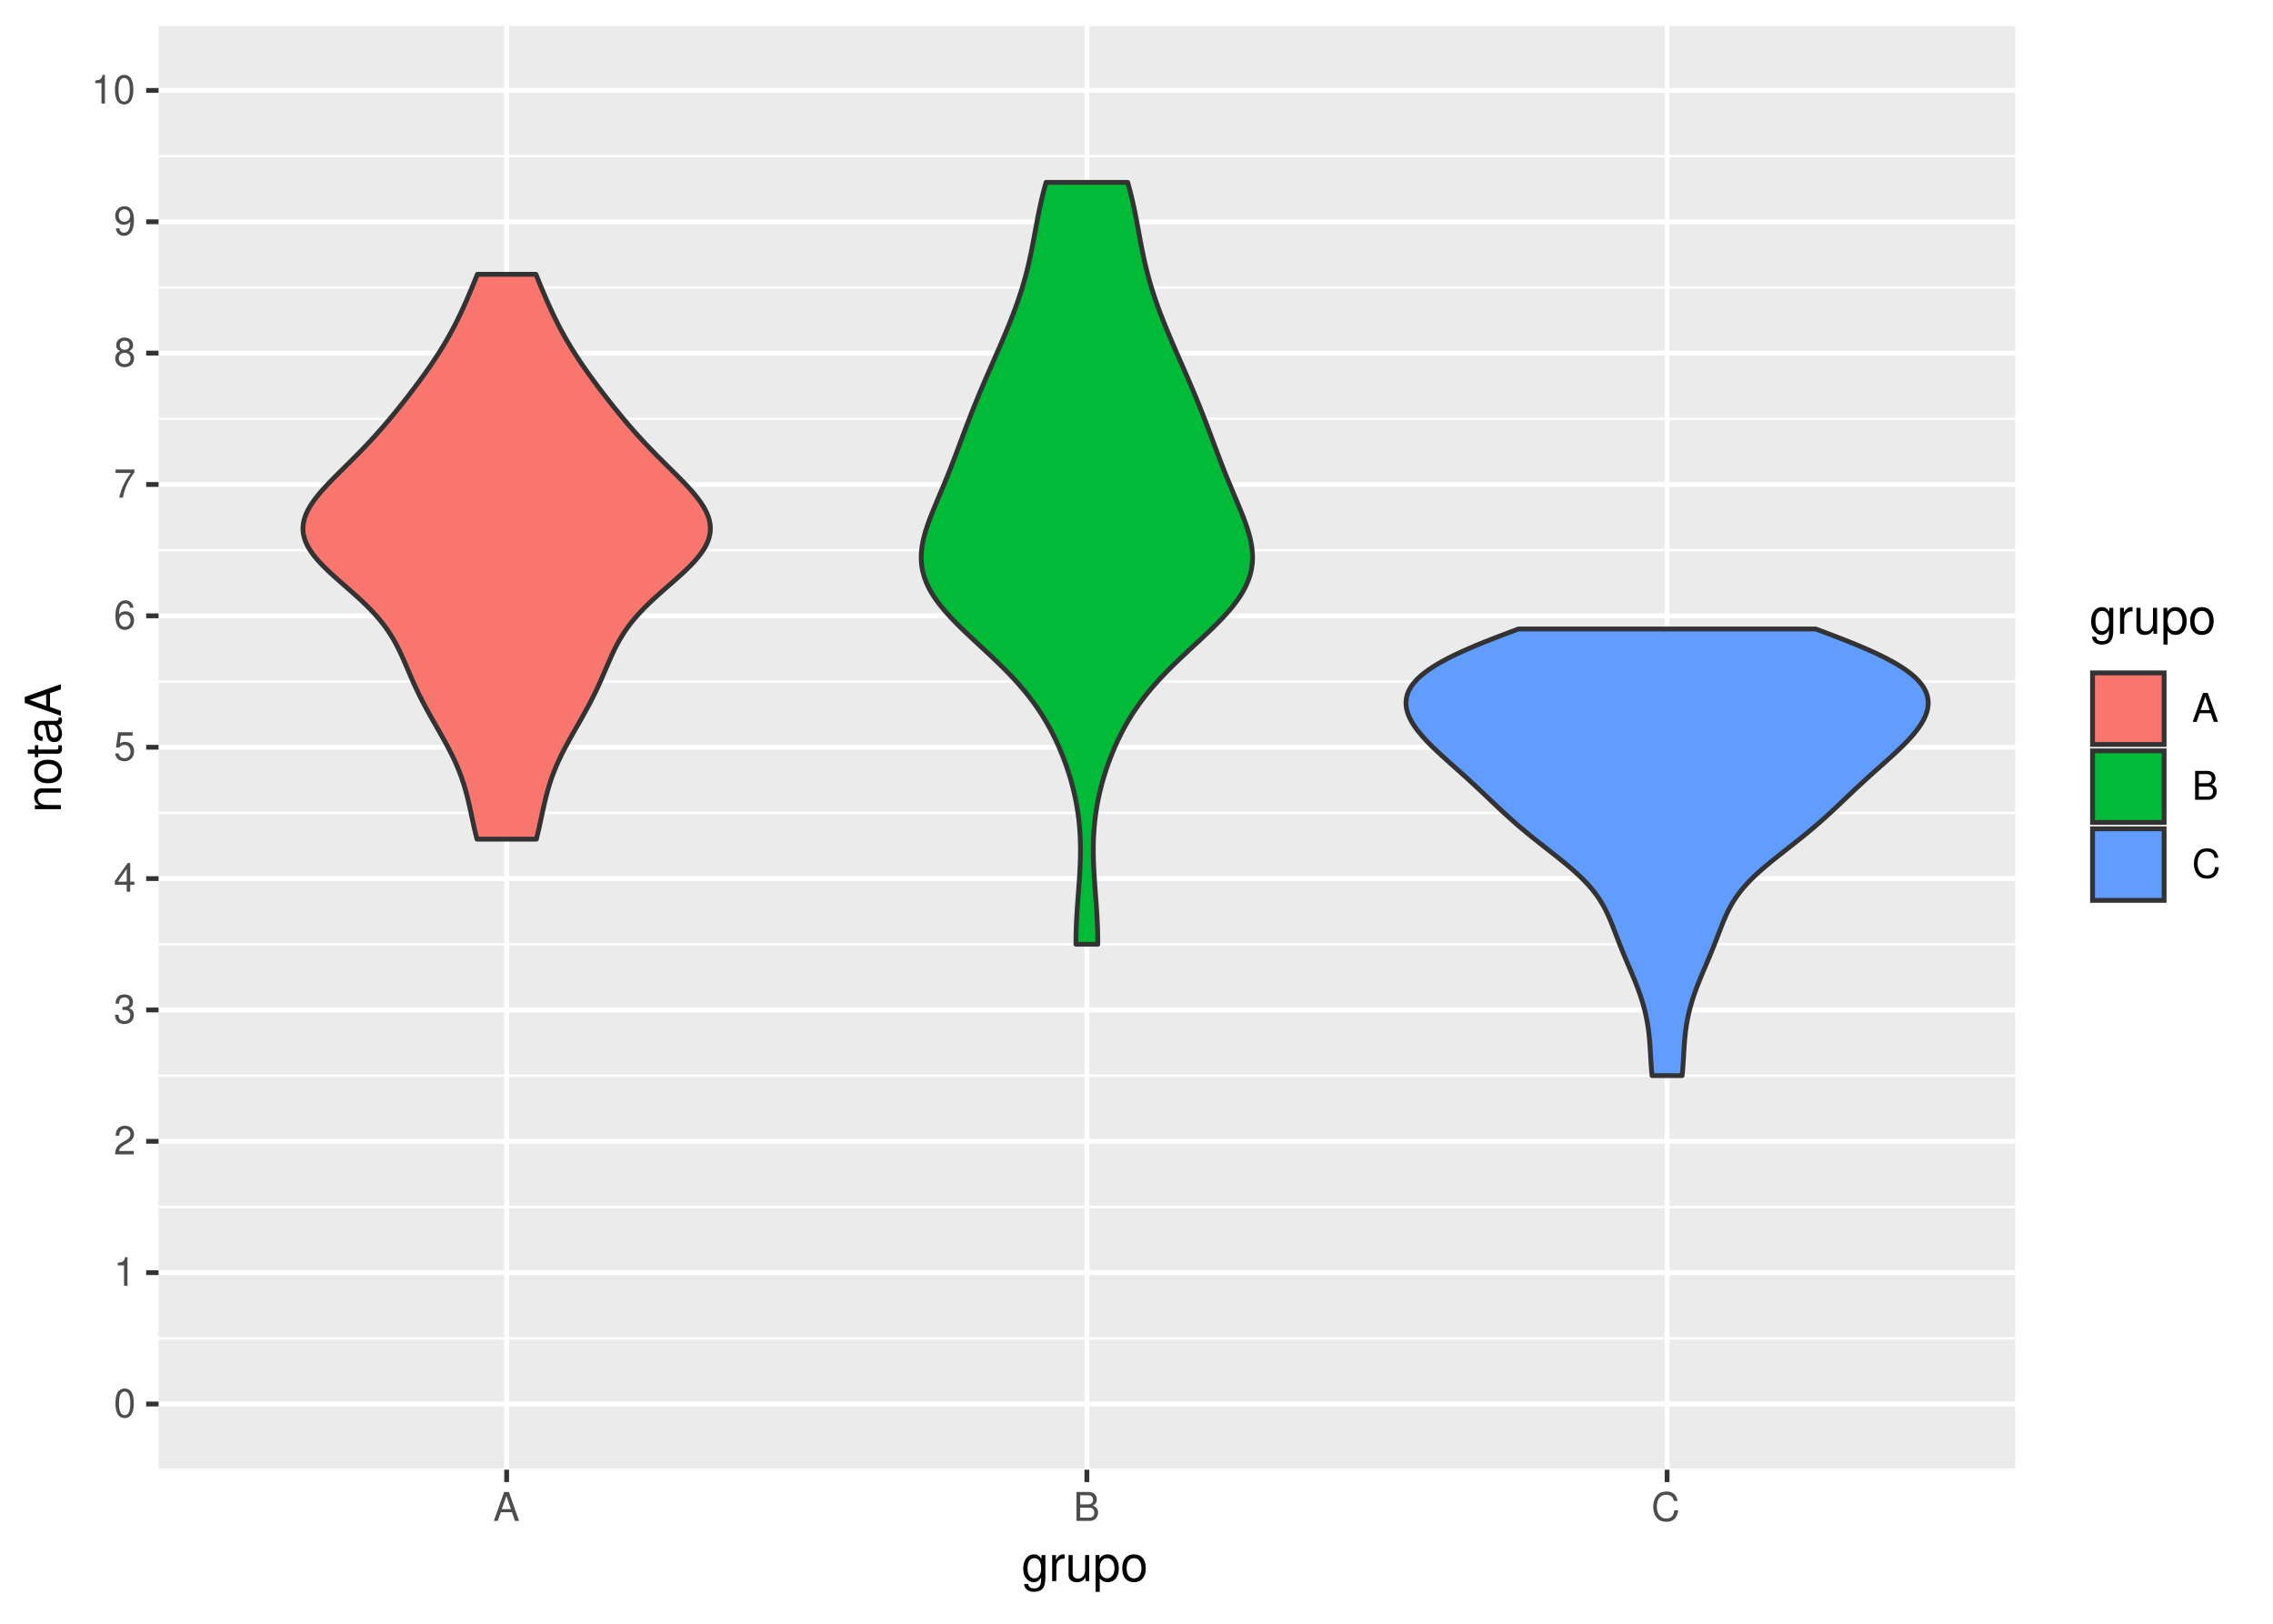 <?xml version="1.0" encoding="UTF-8"?>
<svg xmlns="http://www.w3.org/2000/svg" xmlns:xlink="http://www.w3.org/1999/xlink" width="504pt" height="360pt" viewBox="0 0 504 360" version="1.1">
<defs>
<g>
<symbol overflow="visible" id="glyph0-0">
<path style="stroke:none;" d=""/>
</symbol>
<symbol overflow="visible" id="glyph0-1">
<path style="stroke:none;" d="M 2.422 -6.359 C 1.844 -6.359 1.312 -6.094 0.984 -5.672 C 0.578 -5.109 0.375 -4.25 0.375 -3.078 C 0.375 -0.938 1.078 0.203 2.422 0.203 C 3.734 0.203 4.453 -0.938 4.453 -3.031 C 4.453 -4.25 4.266 -5.078 3.859 -5.672 C 3.531 -6.109 3.016 -6.359 2.422 -6.359 Z M 2.422 -5.672 C 3.25 -5.672 3.672 -4.828 3.672 -3.094 C 3.672 -1.281 3.266 -0.438 2.406 -0.438 C 1.578 -0.438 1.172 -1.312 1.172 -3.062 C 1.172 -4.828 1.578 -5.672 2.422 -5.672 Z M 2.422 -5.672 "/>
</symbol>
<symbol overflow="visible" id="glyph0-2">
<path style="stroke:none;" d="M 2.281 -4.531 L 2.281 0 L 3.047 0 L 3.047 -6.359 L 2.547 -6.359 C 2.266 -5.391 2.094 -5.25 0.891 -5.094 L 0.891 -4.531 Z M 2.281 -4.531 "/>
</symbol>
<symbol overflow="visible" id="glyph0-3">
<path style="stroke:none;" d="M 4.453 -0.766 L 1.172 -0.766 C 1.25 -1.297 1.531 -1.625 2.297 -2.094 L 3.172 -2.594 C 4.047 -3.062 4.5 -3.719 4.5 -4.5 C 4.5 -5.031 4.281 -5.531 3.922 -5.875 C 3.547 -6.203 3.094 -6.359 2.5 -6.359 C 1.703 -6.359 1.125 -6.078 0.781 -5.531 C 0.547 -5.203 0.453 -4.797 0.438 -4.156 L 1.219 -4.156 C 1.234 -4.594 1.297 -4.844 1.406 -5.062 C 1.594 -5.438 2 -5.688 2.469 -5.688 C 3.172 -5.688 3.703 -5.172 3.703 -4.484 C 3.703 -3.969 3.406 -3.531 2.859 -3.219 L 2.047 -2.75 C 0.75 -2 0.375 -1.406 0.297 -0.016 L 4.453 -0.016 Z M 4.453 -0.766 "/>
</symbol>
<symbol overflow="visible" id="glyph0-4">
<path style="stroke:none;" d="M 1.938 -2.922 L 2.359 -2.922 C 3.203 -2.922 3.656 -2.531 3.656 -1.766 C 3.656 -0.969 3.172 -0.484 2.375 -0.484 C 1.516 -0.484 1.109 -0.922 1.062 -1.844 L 0.281 -1.844 C 0.312 -1.344 0.406 -1 0.547 -0.719 C 0.875 -0.109 1.484 0.203 2.344 0.203 C 3.625 0.203 4.453 -0.578 4.453 -1.781 C 4.453 -2.594 4.141 -3.031 3.391 -3.297 C 3.969 -3.531 4.266 -3.969 4.266 -4.609 C 4.266 -5.703 3.547 -6.359 2.359 -6.359 C 1.109 -6.359 0.438 -5.656 0.406 -4.312 L 1.188 -4.312 C 1.203 -4.703 1.234 -4.922 1.328 -5.109 C 1.5 -5.469 1.891 -5.688 2.375 -5.688 C 3.062 -5.688 3.469 -5.266 3.469 -4.578 C 3.469 -4.141 3.312 -3.859 2.969 -3.719 C 2.766 -3.625 2.484 -3.594 1.938 -3.578 Z M 1.938 -2.922 "/>
</symbol>
<symbol overflow="visible" id="glyph0-5">
<path style="stroke:none;" d="M 2.875 -1.547 L 2.875 0 L 3.656 0 L 3.656 -1.547 L 4.578 -1.547 L 4.578 -2.234 L 3.656 -2.234 L 3.656 -6.359 L 3.078 -6.359 L 0.25 -2.359 L 0.25 -1.547 Z M 2.875 -2.234 L 0.922 -2.234 L 2.875 -5.047 Z M 2.875 -2.234 "/>
</symbol>
<symbol overflow="visible" id="glyph0-6">
<path style="stroke:none;" d="M 4.188 -6.234 L 0.969 -6.234 L 0.5 -2.844 L 1.219 -2.844 C 1.578 -3.266 1.875 -3.422 2.359 -3.422 C 3.203 -3.422 3.719 -2.844 3.719 -1.922 C 3.719 -1.031 3.203 -0.484 2.359 -0.484 C 1.688 -0.484 1.266 -0.828 1.078 -1.531 L 0.312 -1.531 C 0.406 -1.016 0.5 -0.781 0.688 -0.547 C 1.031 -0.078 1.672 0.203 2.375 0.203 C 3.641 0.203 4.516 -0.719 4.516 -2.031 C 4.516 -3.266 3.688 -4.109 2.5 -4.109 C 2.062 -4.109 1.703 -4 1.344 -3.734 L 1.594 -5.469 L 4.188 -5.469 Z M 4.188 -6.234 "/>
</symbol>
<symbol overflow="visible" id="glyph0-7">
<path style="stroke:none;" d="M 4.375 -4.703 C 4.234 -5.75 3.562 -6.359 2.609 -6.359 C 1.922 -6.359 1.312 -6.031 0.938 -5.453 C 0.547 -4.828 0.375 -4.062 0.375 -2.906 C 0.375 -1.828 0.531 -1.156 0.906 -0.594 C 1.234 -0.078 1.781 0.203 2.469 0.203 C 3.656 0.203 4.516 -0.688 4.516 -1.922 C 4.516 -3.094 3.719 -3.922 2.609 -3.922 C 1.984 -3.922 1.5 -3.688 1.172 -3.234 C 1.172 -4.797 1.672 -5.672 2.562 -5.672 C 3.109 -5.672 3.484 -5.328 3.609 -4.703 Z M 2.5 -3.234 C 3.25 -3.234 3.719 -2.703 3.719 -1.859 C 3.719 -1.062 3.188 -0.484 2.484 -0.484 C 1.766 -0.484 1.219 -1.094 1.219 -1.906 C 1.219 -2.688 1.734 -3.234 2.5 -3.234 Z M 2.5 -3.234 "/>
</symbol>
<symbol overflow="visible" id="glyph0-8">
<path style="stroke:none;" d="M 4.578 -6.234 L 0.406 -6.234 L 0.406 -5.469 L 3.781 -5.469 C 2.281 -3.359 1.688 -2.047 1.219 0 L 2.047 0 C 2.391 -2 3.172 -3.719 4.578 -5.594 Z M 4.578 -6.234 "/>
</symbol>
<symbol overflow="visible" id="glyph0-9">
<path style="stroke:none;" d="M 3.438 -3.359 C 4.094 -3.75 4.297 -4.062 4.297 -4.656 C 4.297 -5.672 3.531 -6.359 2.422 -6.359 C 1.312 -6.359 0.547 -5.672 0.547 -4.672 C 0.547 -4.062 0.75 -3.75 1.391 -3.359 C 0.672 -2.984 0.328 -2.469 0.328 -1.766 C 0.328 -0.609 1.172 0.203 2.422 0.203 C 3.656 0.203 4.516 -0.609 4.516 -1.766 C 4.516 -2.469 4.156 -2.984 3.438 -3.359 Z M 2.422 -5.672 C 3.078 -5.672 3.5 -5.281 3.5 -4.641 C 3.5 -4.047 3.062 -3.656 2.422 -3.656 C 1.766 -3.656 1.344 -4.047 1.344 -4.656 C 1.344 -5.281 1.766 -5.672 2.422 -5.672 Z M 2.422 -3 C 3.188 -3 3.719 -2.484 3.719 -1.75 C 3.719 -0.984 3.203 -0.484 2.406 -0.484 C 1.641 -0.484 1.125 -1 1.125 -1.734 C 1.125 -2.5 1.641 -3 2.422 -3 Z M 2.422 -3 "/>
</symbol>
<symbol overflow="visible" id="glyph0-10">
<path style="stroke:none;" d="M 0.469 -1.453 C 0.609 -0.406 1.281 0.203 2.234 0.203 C 2.922 0.203 3.547 -0.125 3.922 -0.703 C 4.297 -1.328 4.484 -2.109 4.484 -3.25 C 4.484 -4.328 4.312 -5 3.953 -5.562 C 3.609 -6.094 3.062 -6.359 2.375 -6.359 C 1.188 -6.359 0.328 -5.469 0.328 -4.234 C 0.328 -3.062 1.125 -2.25 2.25 -2.25 C 2.844 -2.25 3.281 -2.453 3.672 -2.938 C 3.672 -1.359 3.172 -0.484 2.281 -0.484 C 1.734 -0.484 1.359 -0.828 1.234 -1.453 Z M 2.359 -5.688 C 3.094 -5.688 3.641 -5.078 3.641 -4.25 C 3.641 -3.469 3.109 -2.922 2.344 -2.922 C 1.594 -2.922 1.125 -3.453 1.125 -4.297 C 1.125 -5.109 1.641 -5.688 2.359 -5.688 Z M 2.359 -5.688 "/>
</symbol>
<symbol overflow="visible" id="glyph0-11">
<path style="stroke:none;" d="M 4.172 -1.922 L 4.828 0 L 5.75 0 L 3.5 -6.406 L 2.438 -6.406 L 0.156 0 L 1.016 0 L 1.703 -1.922 Z M 3.938 -2.609 L 1.906 -2.609 L 2.953 -5.531 Z M 3.938 -2.609 "/>
</symbol>
<symbol overflow="visible" id="glyph0-12">
<path style="stroke:none;" d="M 0.688 0 L 3.594 0 C 4.203 0 4.641 -0.172 4.984 -0.531 C 5.297 -0.875 5.484 -1.328 5.484 -1.828 C 5.484 -2.609 5.125 -3.062 4.312 -3.391 C 4.906 -3.656 5.203 -4.125 5.203 -4.781 C 5.203 -5.266 5.016 -5.672 4.688 -5.969 C 4.344 -6.266 3.922 -6.406 3.297 -6.406 L 0.688 -6.406 Z M 1.516 -3.656 L 1.516 -5.688 L 3.094 -5.688 C 3.547 -5.688 3.812 -5.625 4.031 -5.469 C 4.25 -5.281 4.375 -5.016 4.375 -4.672 C 4.375 -4.312 4.25 -4.062 4.031 -3.875 C 3.812 -3.719 3.547 -3.656 3.094 -3.656 Z M 1.516 -0.719 L 1.516 -2.922 L 3.516 -2.922 C 4.234 -2.922 4.656 -2.516 4.656 -1.828 C 4.656 -1.141 4.234 -0.719 3.516 -0.719 Z M 1.516 -0.719 "/>
</symbol>
<symbol overflow="visible" id="glyph0-13">
<path style="stroke:none;" d="M 5.828 -4.422 C 5.562 -5.828 4.766 -6.516 3.359 -6.516 C 2.484 -6.516 1.797 -6.25 1.312 -5.719 C 0.734 -5.078 0.422 -4.172 0.422 -3.125 C 0.422 -2.078 0.75 -1.172 1.344 -0.547 C 1.844 -0.031 2.484 0.203 3.312 0.203 C 4.875 0.203 5.766 -0.641 5.953 -2.344 L 5.109 -2.344 C 5.047 -1.906 4.953 -1.594 4.828 -1.344 C 4.562 -0.812 4.016 -0.516 3.328 -0.516 C 2.047 -0.516 1.234 -1.547 1.234 -3.141 C 1.234 -4.781 2 -5.797 3.25 -5.797 C 3.781 -5.797 4.25 -5.641 4.516 -5.391 C 4.766 -5.172 4.891 -4.906 4.984 -4.422 Z M 5.828 -4.422 "/>
</symbol>
<symbol overflow="visible" id="glyph1-0">
<path style="stroke:none;" d=""/>
</symbol>
<symbol overflow="visible" id="glyph1-1">
<path style="stroke:none;" d="M 4.438 -5.766 L 4.438 -4.922 C 3.984 -5.625 3.469 -5.922 2.75 -5.922 C 1.359 -5.922 0.391 -4.625 0.391 -2.781 C 0.391 -1.812 0.609 -1.109 1.109 -0.531 C 1.547 -0.016 2.094 0.25 2.688 0.25 C 3.375 0.25 3.875 -0.062 4.359 -0.781 L 4.359 -0.484 C 4.359 1.062 3.922 1.625 2.781 1.625 C 2 1.625 1.594 1.312 1.5 0.656 L 0.578 0.656 C 0.656 1.734 1.5 2.391 2.766 2.391 C 3.609 2.391 4.312 2.125 4.688 1.656 C 5.125 1.125 5.297 0.406 5.297 -0.953 L 5.297 -5.766 Z M 2.844 -5.078 C 3.812 -5.078 4.359 -4.266 4.359 -2.812 C 4.359 -1.406 3.797 -0.594 2.844 -0.594 C 1.891 -0.594 1.344 -1.422 1.344 -2.844 C 1.344 -4.25 1.891 -5.078 2.844 -5.078 Z M 2.844 -5.078 "/>
</symbol>
<symbol overflow="visible" id="glyph1-2">
<path style="stroke:none;" d="M 0.766 -5.766 L 0.766 0 L 1.688 0 L 1.688 -2.984 C 1.688 -4.375 2.266 -5 3.531 -4.969 L 3.531 -5.891 C 3.375 -5.922 3.281 -5.922 3.172 -5.922 C 2.578 -5.922 2.141 -5.578 1.609 -4.719 L 1.609 -5.766 Z M 0.766 -5.766 "/>
</symbol>
<symbol overflow="visible" id="glyph1-3">
<path style="stroke:none;" d="M 5.297 0 L 5.297 -5.766 L 4.391 -5.766 L 4.391 -2.5 C 4.391 -1.312 3.766 -0.547 2.812 -0.547 C 2.094 -0.547 1.625 -0.984 1.625 -1.688 L 1.625 -5.766 L 0.719 -5.766 L 0.719 -1.312 C 0.719 -0.359 1.438 0.25 2.547 0.25 C 3.406 0.25 3.938 -0.047 4.484 -0.797 L 4.484 0 Z M 5.297 0 "/>
</symbol>
<symbol overflow="visible" id="glyph1-4">
<path style="stroke:none;" d="M 0.594 2.391 L 1.516 2.391 L 1.516 -0.609 C 2 -0.016 2.547 0.25 3.281 0.25 C 4.781 0.25 5.75 -0.953 5.75 -2.781 C 5.75 -4.719 4.812 -5.922 3.281 -5.922 C 2.5 -5.922 1.875 -5.578 1.438 -4.891 L 1.438 -5.766 L 0.594 -5.766 Z M 3.125 -5.078 C 4.141 -5.078 4.797 -4.188 4.797 -2.812 C 4.797 -1.5 4.125 -0.609 3.125 -0.609 C 2.141 -0.609 1.516 -1.484 1.516 -2.844 C 1.516 -4.188 2.141 -5.078 3.125 -5.078 Z M 3.125 -5.078 "/>
</symbol>
<symbol overflow="visible" id="glyph1-5">
<path style="stroke:none;" d="M 2.984 -5.922 C 1.359 -5.922 0.391 -4.781 0.391 -2.844 C 0.391 -0.891 1.359 0.25 3 0.25 C 4.625 0.25 5.609 -0.906 5.609 -2.797 C 5.609 -4.797 4.656 -5.922 2.984 -5.922 Z M 3 -5.078 C 4.031 -5.078 4.656 -4.234 4.656 -2.812 C 4.656 -1.438 4.016 -0.594 3 -0.594 C 1.984 -0.594 1.359 -1.438 1.359 -2.844 C 1.359 -4.234 1.984 -5.078 3 -5.078 Z M 3 -5.078 "/>
</symbol>
<symbol overflow="visible" id="glyph2-0">
<path style="stroke:none;" d=""/>
</symbol>
<symbol overflow="visible" id="glyph2-1">
<path style="stroke:none;" d="M -5.766 -0.766 L 0 -0.766 L 0 -1.688 L -3.172 -1.688 C -4.359 -1.688 -5.125 -2.312 -5.125 -3.25 C -5.125 -3.984 -4.688 -4.438 -4 -4.438 L 0 -4.438 L 0 -5.359 L -4.359 -5.359 C -5.312 -5.359 -5.922 -4.641 -5.922 -3.531 C -5.922 -2.672 -5.594 -2.125 -4.797 -1.609 L -5.766 -1.609 Z M -5.766 -0.766 "/>
</symbol>
<symbol overflow="visible" id="glyph2-2">
<path style="stroke:none;" d="M -5.922 -2.984 C -5.922 -1.359 -4.781 -0.391 -2.844 -0.391 C -0.891 -0.391 0.25 -1.359 0.25 -3 C 0.25 -4.625 -0.906 -5.609 -2.797 -5.609 C -4.797 -5.609 -5.922 -4.656 -5.922 -2.984 Z M -5.078 -3 C -5.078 -4.031 -4.234 -4.656 -2.812 -4.656 C -1.438 -4.656 -0.594 -4.016 -0.594 -3 C -0.594 -1.984 -1.438 -1.359 -2.844 -1.359 C -4.234 -1.359 -5.078 -1.984 -5.078 -3 Z M -5.078 -3 "/>
</symbol>
<symbol overflow="visible" id="glyph2-3">
<path style="stroke:none;" d="M -5.766 -2.797 L -5.766 -1.844 L -7.344 -1.844 L -7.344 -0.938 L -5.766 -0.938 L -5.766 -0.156 L -5.016 -0.156 L -5.016 -0.938 L -0.656 -0.938 C -0.062 -0.938 0.25 -1.328 0.25 -2.047 C 0.25 -2.281 0.234 -2.484 0.172 -2.797 L -0.594 -2.797 C -0.562 -2.656 -0.547 -2.547 -0.547 -2.359 C -0.547 -1.953 -0.656 -1.844 -1.062 -1.844 L -5.016 -1.844 L -5.016 -2.797 Z M -5.766 -2.797 "/>
</symbol>
<symbol overflow="visible" id="glyph2-4">
<path style="stroke:none;" d="M -0.531 -5.891 C -0.516 -5.781 -0.516 -5.734 -0.516 -5.688 C -0.516 -5.375 -0.688 -5.188 -0.969 -5.188 L -4.359 -5.188 C -5.375 -5.188 -5.922 -4.438 -5.922 -3.031 C -5.922 -2.172 -5.688 -1.5 -5.266 -1.109 C -4.969 -0.844 -4.625 -0.734 -4.062 -0.719 L -4.062 -1.641 C -4.766 -1.719 -5.078 -2.141 -5.078 -2.984 C -5.078 -3.828 -4.781 -4.281 -4.219 -4.281 L -3.984 -4.281 C -3.594 -4.266 -3.438 -4.062 -3.344 -3.328 C -3.172 -2.031 -3.141 -1.828 -2.984 -1.469 C -2.703 -0.797 -2.203 -0.469 -1.453 -0.469 C -0.406 -0.469 0.25 -1.188 0.25 -2.359 C 0.25 -3.078 0 -3.656 -0.594 -4.312 C 0 -4.375 0.25 -4.656 0.25 -5.266 C 0.25 -5.453 0.234 -5.578 0.156 -5.891 Z M -1.812 -4.281 C -1.5 -4.281 -1.312 -4.188 -1.062 -3.922 C -0.719 -3.547 -0.547 -3.094 -0.547 -2.547 C -0.547 -1.844 -0.891 -1.422 -1.469 -1.422 C -2.078 -1.422 -2.391 -1.812 -2.531 -2.812 C -2.656 -3.781 -2.703 -3.969 -2.844 -4.281 Z M -1.812 -4.281 "/>
</symbol>
<symbol overflow="visible" id="glyph2-5">
<path style="stroke:none;" d="M -2.406 -5.219 L 0 -6.031 L 0 -7.188 L -8.016 -4.359 L -8.016 -3.047 L 0 -0.188 L 0 -1.281 L -2.406 -2.125 Z M -3.266 -4.922 L -3.266 -2.375 L -6.922 -3.703 Z M -3.266 -4.922 "/>
</symbol>
</g>
<clipPath id="clip1">
  <path d="M 35.152 5.48 L 446.844 5.48 L 446.844 325.852 L 35.152 325.852 Z M 35.152 5.48 "/>
</clipPath>
<clipPath id="clip2">
  <path d="M 35.152 325 L 446.844 325 L 446.844 325.852 L 35.152 325.852 Z M 35.152 325 "/>
</clipPath>
<clipPath id="clip3">
  <path d="M 35.152 296 L 446.844 296 L 446.844 297 L 35.152 297 Z M 35.152 296 "/>
</clipPath>
<clipPath id="clip4">
  <path d="M 35.152 267 L 446.844 267 L 446.844 268 L 35.152 268 Z M 35.152 267 "/>
</clipPath>
<clipPath id="clip5">
  <path d="M 35.152 238 L 446.844 238 L 446.844 239 L 35.152 239 Z M 35.152 238 "/>
</clipPath>
<clipPath id="clip6">
  <path d="M 35.152 209 L 446.844 209 L 446.844 210 L 35.152 210 Z M 35.152 209 "/>
</clipPath>
<clipPath id="clip7">
  <path d="M 35.152 179 L 446.844 179 L 446.844 181 L 35.152 181 Z M 35.152 179 "/>
</clipPath>
<clipPath id="clip8">
  <path d="M 35.152 150 L 446.844 150 L 446.844 152 L 35.152 152 Z M 35.152 150 "/>
</clipPath>
<clipPath id="clip9">
  <path d="M 35.152 121 L 446.844 121 L 446.844 123 L 35.152 123 Z M 35.152 121 "/>
</clipPath>
<clipPath id="clip10">
  <path d="M 35.152 92 L 446.844 92 L 446.844 94 L 35.152 94 Z M 35.152 92 "/>
</clipPath>
<clipPath id="clip11">
  <path d="M 35.152 63 L 446.844 63 L 446.844 64 L 35.152 64 Z M 35.152 63 "/>
</clipPath>
<clipPath id="clip12">
  <path d="M 35.152 34 L 446.844 34 L 446.844 35 L 35.152 35 Z M 35.152 34 "/>
</clipPath>
<clipPath id="clip13">
  <path d="M 35.152 5.48 L 446.844 5.48 L 446.844 6 L 35.152 6 Z M 35.152 5.48 "/>
</clipPath>
<clipPath id="clip14">
  <path d="M 35.152 310 L 446.844 310 L 446.844 312 L 35.152 312 Z M 35.152 310 "/>
</clipPath>
<clipPath id="clip15">
  <path d="M 35.152 281 L 446.844 281 L 446.844 283 L 35.152 283 Z M 35.152 281 "/>
</clipPath>
<clipPath id="clip16">
  <path d="M 35.152 252 L 446.844 252 L 446.844 254 L 35.152 254 Z M 35.152 252 "/>
</clipPath>
<clipPath id="clip17">
  <path d="M 35.152 223 L 446.844 223 L 446.844 225 L 35.152 225 Z M 35.152 223 "/>
</clipPath>
<clipPath id="clip18">
  <path d="M 35.152 194 L 446.844 194 L 446.844 196 L 35.152 196 Z M 35.152 194 "/>
</clipPath>
<clipPath id="clip19">
  <path d="M 35.152 165 L 446.844 165 L 446.844 167 L 35.152 167 Z M 35.152 165 "/>
</clipPath>
<clipPath id="clip20">
  <path d="M 35.152 136 L 446.844 136 L 446.844 138 L 35.152 138 Z M 35.152 136 "/>
</clipPath>
<clipPath id="clip21">
  <path d="M 35.152 106 L 446.844 106 L 446.844 108 L 35.152 108 Z M 35.152 106 "/>
</clipPath>
<clipPath id="clip22">
  <path d="M 35.152 77 L 446.844 77 L 446.844 79 L 35.152 79 Z M 35.152 77 "/>
</clipPath>
<clipPath id="clip23">
  <path d="M 35.152 48 L 446.844 48 L 446.844 50 L 35.152 50 Z M 35.152 48 "/>
</clipPath>
<clipPath id="clip24">
  <path d="M 35.152 19 L 446.844 19 L 446.844 21 L 35.152 21 Z M 35.152 19 "/>
</clipPath>
<clipPath id="clip25">
  <path d="M 111 5.48 L 113 5.48 L 113 325.852 L 111 325.852 Z M 111 5.48 "/>
</clipPath>
<clipPath id="clip26">
  <path d="M 240 5.48 L 242 5.48 L 242 325.852 L 240 325.852 Z M 240 5.48 "/>
</clipPath>
<clipPath id="clip27">
  <path d="M 369 5.48 L 371 5.48 L 371 325.852 L 369 325.852 Z M 369 5.48 "/>
</clipPath>
</defs>
<g id="surface245">
<rect x="0" y="0" width="504" height="360" style="fill:rgb(100%,100%,100%);fill-opacity:1;stroke:none;"/>
<rect x="0" y="0" width="504" height="360" style="fill:rgb(100%,100%,100%);fill-opacity:1;stroke:none;"/>
<path style="fill:none;stroke-width:1.067;stroke-linecap:round;stroke-linejoin:round;stroke:rgb(100%,100%,100%);stroke-opacity:1;stroke-miterlimit:10;" d="M 0 360 L 504 360 L 504 0 L 0 0 Z M 0 360 "/>
<g clip-path="url(#clip1)" clip-rule="nonzero">
<path style=" stroke:none;fill-rule:nonzero;fill:rgb(92.157%,92.157%,92.157%);fill-opacity:1;" d="M 35.152 325.848 L 446.844 325.848 L 446.844 5.477 L 35.152 5.477 Z M 35.152 325.848 "/>
</g>
<g clip-path="url(#clip2)" clip-rule="nonzero">
<path style="fill:none;stroke-width:0.533;stroke-linecap:butt;stroke-linejoin:round;stroke:rgb(100%,100%,100%);stroke-opacity:1;stroke-miterlimit:10;" d="M 35.152 325.848 L 446.844 325.848 "/>
</g>
<g clip-path="url(#clip3)" clip-rule="nonzero">
<path style="fill:none;stroke-width:0.533;stroke-linecap:butt;stroke-linejoin:round;stroke:rgb(100%,100%,100%);stroke-opacity:1;stroke-miterlimit:10;" d="M 35.152 296.727 L 446.844 296.727 "/>
</g>
<g clip-path="url(#clip4)" clip-rule="nonzero">
<path style="fill:none;stroke-width:0.533;stroke-linecap:butt;stroke-linejoin:round;stroke:rgb(100%,100%,100%);stroke-opacity:1;stroke-miterlimit:10;" d="M 35.152 267.602 L 446.844 267.602 "/>
</g>
<g clip-path="url(#clip5)" clip-rule="nonzero">
<path style="fill:none;stroke-width:0.533;stroke-linecap:butt;stroke-linejoin:round;stroke:rgb(100%,100%,100%);stroke-opacity:1;stroke-miterlimit:10;" d="M 35.152 238.477 L 446.844 238.477 "/>
</g>
<g clip-path="url(#clip6)" clip-rule="nonzero">
<path style="fill:none;stroke-width:0.533;stroke-linecap:butt;stroke-linejoin:round;stroke:rgb(100%,100%,100%);stroke-opacity:1;stroke-miterlimit:10;" d="M 35.152 209.352 L 446.844 209.352 "/>
</g>
<g clip-path="url(#clip7)" clip-rule="nonzero">
<path style="fill:none;stroke-width:0.533;stroke-linecap:butt;stroke-linejoin:round;stroke:rgb(100%,100%,100%);stroke-opacity:1;stroke-miterlimit:10;" d="M 35.152 180.227 L 446.844 180.227 "/>
</g>
<g clip-path="url(#clip8)" clip-rule="nonzero">
<path style="fill:none;stroke-width:0.533;stroke-linecap:butt;stroke-linejoin:round;stroke:rgb(100%,100%,100%);stroke-opacity:1;stroke-miterlimit:10;" d="M 35.152 151.102 L 446.844 151.102 "/>
</g>
<g clip-path="url(#clip9)" clip-rule="nonzero">
<path style="fill:none;stroke-width:0.533;stroke-linecap:butt;stroke-linejoin:round;stroke:rgb(100%,100%,100%);stroke-opacity:1;stroke-miterlimit:10;" d="M 35.152 121.977 L 446.844 121.977 "/>
</g>
<g clip-path="url(#clip10)" clip-rule="nonzero">
<path style="fill:none;stroke-width:0.533;stroke-linecap:butt;stroke-linejoin:round;stroke:rgb(100%,100%,100%);stroke-opacity:1;stroke-miterlimit:10;" d="M 35.152 92.852 L 446.844 92.852 "/>
</g>
<g clip-path="url(#clip11)" clip-rule="nonzero">
<path style="fill:none;stroke-width:0.533;stroke-linecap:butt;stroke-linejoin:round;stroke:rgb(100%,100%,100%);stroke-opacity:1;stroke-miterlimit:10;" d="M 35.152 63.73 L 446.844 63.73 "/>
</g>
<g clip-path="url(#clip12)" clip-rule="nonzero">
<path style="fill:none;stroke-width:0.533;stroke-linecap:butt;stroke-linejoin:round;stroke:rgb(100%,100%,100%);stroke-opacity:1;stroke-miterlimit:10;" d="M 35.152 34.605 L 446.844 34.605 "/>
</g>
<g clip-path="url(#clip13)" clip-rule="nonzero">
<path style="fill:none;stroke-width:0.533;stroke-linecap:butt;stroke-linejoin:round;stroke:rgb(100%,100%,100%);stroke-opacity:1;stroke-miterlimit:10;" d="M 35.152 5.48 L 446.844 5.48 "/>
</g>
<g clip-path="url(#clip14)" clip-rule="nonzero">
<path style="fill:none;stroke-width:1.067;stroke-linecap:butt;stroke-linejoin:round;stroke:rgb(100%,100%,100%);stroke-opacity:1;stroke-miterlimit:10;" d="M 35.152 311.285 L 446.844 311.285 "/>
</g>
<g clip-path="url(#clip15)" clip-rule="nonzero">
<path style="fill:none;stroke-width:1.067;stroke-linecap:butt;stroke-linejoin:round;stroke:rgb(100%,100%,100%);stroke-opacity:1;stroke-miterlimit:10;" d="M 35.152 282.164 L 446.844 282.164 "/>
</g>
<g clip-path="url(#clip16)" clip-rule="nonzero">
<path style="fill:none;stroke-width:1.067;stroke-linecap:butt;stroke-linejoin:round;stroke:rgb(100%,100%,100%);stroke-opacity:1;stroke-miterlimit:10;" d="M 35.152 253.039 L 446.844 253.039 "/>
</g>
<g clip-path="url(#clip17)" clip-rule="nonzero">
<path style="fill:none;stroke-width:1.067;stroke-linecap:butt;stroke-linejoin:round;stroke:rgb(100%,100%,100%);stroke-opacity:1;stroke-miterlimit:10;" d="M 35.152 223.914 L 446.844 223.914 "/>
</g>
<g clip-path="url(#clip18)" clip-rule="nonzero">
<path style="fill:none;stroke-width:1.067;stroke-linecap:butt;stroke-linejoin:round;stroke:rgb(100%,100%,100%);stroke-opacity:1;stroke-miterlimit:10;" d="M 35.152 194.789 L 446.844 194.789 "/>
</g>
<g clip-path="url(#clip19)" clip-rule="nonzero">
<path style="fill:none;stroke-width:1.067;stroke-linecap:butt;stroke-linejoin:round;stroke:rgb(100%,100%,100%);stroke-opacity:1;stroke-miterlimit:10;" d="M 35.152 165.664 L 446.844 165.664 "/>
</g>
<g clip-path="url(#clip20)" clip-rule="nonzero">
<path style="fill:none;stroke-width:1.067;stroke-linecap:butt;stroke-linejoin:round;stroke:rgb(100%,100%,100%);stroke-opacity:1;stroke-miterlimit:10;" d="M 35.152 136.539 L 446.844 136.539 "/>
</g>
<g clip-path="url(#clip21)" clip-rule="nonzero">
<path style="fill:none;stroke-width:1.067;stroke-linecap:butt;stroke-linejoin:round;stroke:rgb(100%,100%,100%);stroke-opacity:1;stroke-miterlimit:10;" d="M 35.152 107.414 L 446.844 107.414 "/>
</g>
<g clip-path="url(#clip22)" clip-rule="nonzero">
<path style="fill:none;stroke-width:1.067;stroke-linecap:butt;stroke-linejoin:round;stroke:rgb(100%,100%,100%);stroke-opacity:1;stroke-miterlimit:10;" d="M 35.152 78.289 L 446.844 78.289 "/>
</g>
<g clip-path="url(#clip23)" clip-rule="nonzero">
<path style="fill:none;stroke-width:1.067;stroke-linecap:butt;stroke-linejoin:round;stroke:rgb(100%,100%,100%);stroke-opacity:1;stroke-miterlimit:10;" d="M 35.152 49.168 L 446.844 49.168 "/>
</g>
<g clip-path="url(#clip24)" clip-rule="nonzero">
<path style="fill:none;stroke-width:1.067;stroke-linecap:butt;stroke-linejoin:round;stroke:rgb(100%,100%,100%);stroke-opacity:1;stroke-miterlimit:10;" d="M 35.152 20.043 L 446.844 20.043 "/>
</g>
<g clip-path="url(#clip25)" clip-rule="nonzero">
<path style="fill:none;stroke-width:1.067;stroke-linecap:butt;stroke-linejoin:round;stroke:rgb(100%,100%,100%);stroke-opacity:1;stroke-miterlimit:10;" d="M 112.344 325.848 L 112.344 5.48 "/>
</g>
<g clip-path="url(#clip26)" clip-rule="nonzero">
<path style="fill:none;stroke-width:1.067;stroke-linecap:butt;stroke-linejoin:round;stroke:rgb(100%,100%,100%);stroke-opacity:1;stroke-miterlimit:10;" d="M 240.996 325.848 L 240.996 5.48 "/>
</g>
<g clip-path="url(#clip27)" clip-rule="nonzero">
<path style="fill:none;stroke-width:1.067;stroke-linecap:butt;stroke-linejoin:round;stroke:rgb(100%,100%,100%);stroke-opacity:1;stroke-miterlimit:10;" d="M 369.652 325.848 L 369.652 5.48 "/>
</g>
<path style="fill-rule:nonzero;fill:rgb(97.255%,46.275%,42.745%);fill-opacity:1;stroke-width:1.067;stroke-linecap:round;stroke-linejoin:round;stroke:rgb(20%,20%,20%);stroke-opacity:1;stroke-miterlimit:10;" d="M 105.762 186.051 L 105.699 185.805 L 105.637 185.562 L 105.578 185.316 L 105.516 185.07 L 105.457 184.824 L 105.398 184.582 L 105.344 184.336 L 105.285 184.09 L 105.23 183.848 L 105.172 183.602 L 105.062 183.109 L 105.008 182.867 L 104.898 182.375 L 104.848 182.129 L 104.793 181.887 L 104.742 181.641 L 104.688 181.395 L 104.637 181.148 L 104.582 180.906 L 104.531 180.66 L 104.477 180.414 L 104.426 180.168 L 104.371 179.926 L 104.316 179.68 L 104.266 179.434 L 104.211 179.188 L 104.156 178.945 L 104.102 178.699 L 104.043 178.453 L 103.988 178.211 L 103.93 177.965 L 103.875 177.719 L 103.816 177.473 L 103.758 177.23 L 103.633 176.738 L 103.574 176.492 L 103.508 176.25 L 103.445 176.004 L 103.312 175.512 L 103.242 175.27 L 103.176 175.023 L 103.105 174.777 L 103.031 174.531 L 102.957 174.289 L 102.883 174.043 L 102.727 173.551 L 102.648 173.309 L 102.484 172.816 L 102.398 172.57 L 102.312 172.328 L 102.133 171.836 L 102.043 171.594 L 101.855 171.102 L 101.758 170.855 L 101.66 170.613 L 101.457 170.121 L 101.352 169.875 L 101.246 169.633 L 101.141 169.387 L 100.922 168.895 L 100.809 168.652 L 100.582 168.16 L 100.465 167.914 L 100.348 167.672 L 99.984 166.934 L 99.859 166.691 L 99.609 166.199 L 99.48 165.953 L 99.352 165.711 L 99.223 165.465 L 99.09 165.219 L 98.957 164.977 L 98.559 164.238 L 98.422 163.996 L 98.012 163.258 L 97.871 163.016 L 97.734 162.77 L 97.594 162.523 L 97.457 162.277 L 97.316 162.035 L 97.035 161.543 L 96.898 161.297 L 96.758 161.055 L 96.336 160.316 L 96.195 160.074 L 96.059 159.828 L 95.918 159.582 L 95.777 159.34 L 95.504 158.848 L 95.363 158.602 L 95.227 158.359 L 95.09 158.113 L 94.957 157.867 L 94.82 157.621 L 94.688 157.379 L 94.289 156.641 L 94.156 156.398 L 93.77 155.66 L 93.645 155.418 L 93.516 155.172 L 93.391 154.926 L 93.27 154.68 L 93.145 154.438 L 92.781 153.699 L 92.664 153.457 L 92.43 152.965 L 92.312 152.723 L 91.973 151.984 L 91.859 151.742 L 91.531 151.004 L 91.422 150.762 L 91.312 150.516 L 91.207 150.27 L 91.098 150.023 L 90.992 149.781 L 90.676 149.043 L 90.57 148.801 L 90.465 148.555 L 90.363 148.309 L 90.258 148.062 L 90.152 147.82 L 89.836 147.082 L 89.73 146.84 L 89.625 146.594 L 89.516 146.348 L 89.406 146.105 L 89.301 145.859 L 89.188 145.613 L 89.078 145.367 L 88.965 145.125 L 88.852 144.879 L 88.734 144.633 L 88.621 144.387 L 88.5 144.145 L 88.258 143.652 L 88.133 143.406 L 88.008 143.164 L 87.75 142.672 L 87.617 142.426 L 87.48 142.184 L 87.199 141.691 L 87.055 141.445 L 86.906 141.203 L 86.758 140.957 L 86.605 140.711 L 86.445 140.469 L 86.289 140.223 L 86.125 139.977 L 85.957 139.73 L 85.789 139.488 L 85.438 138.996 L 85.254 138.75 L 85.07 138.508 L 84.883 138.262 L 84.691 138.016 L 84.496 137.77 L 84.293 137.527 L 84.09 137.281 L 83.883 137.035 L 83.672 136.789 L 83.457 136.547 L 83.238 136.301 L 83.016 136.055 L 82.789 135.809 L 82.562 135.566 L 82.094 135.074 L 81.852 134.828 L 81.363 134.34 L 81.113 134.094 L 80.859 133.852 L 80.605 133.605 L 80.348 133.359 L 80.086 133.113 L 79.82 132.871 L 79.289 132.379 L 79.02 132.133 L 78.746 131.891 L 78.473 131.645 L 77.918 131.152 L 77.641 130.91 L 77.086 130.418 L 76.805 130.172 L 76.523 129.93 L 76.246 129.684 L 75.684 129.191 L 75.406 128.949 L 74.574 128.211 L 74.301 127.969 L 74.027 127.723 L 73.758 127.477 L 73.492 127.234 L 73.227 126.988 L 72.703 126.496 L 72.449 126.254 L 72.195 126.008 L 71.945 125.762 L 71.703 125.516 L 71.461 125.273 L 71.227 125.027 L 70.996 124.781 L 70.77 124.535 L 70.551 124.293 L 70.332 124.047 L 70.125 123.801 L 69.922 123.555 L 69.723 123.312 L 69.531 123.066 L 69.348 122.82 L 69.172 122.574 L 68.996 122.332 L 68.832 122.086 L 68.676 121.84 L 68.523 121.598 L 68.383 121.352 L 68.246 121.105 L 68.121 120.859 L 68 120.617 L 67.887 120.371 L 67.785 120.125 L 67.688 119.879 L 67.602 119.637 L 67.52 119.391 L 67.449 119.145 L 67.387 118.898 L 67.332 118.656 L 67.285 118.41 L 67.246 118.164 L 67.219 117.918 L 67.195 117.676 L 67.184 117.43 L 67.18 117.184 L 67.184 116.938 L 67.195 116.695 L 67.215 116.449 L 67.277 115.957 L 67.328 115.715 L 67.379 115.469 L 67.438 115.223 L 67.508 114.98 L 67.582 114.734 L 67.668 114.488 L 67.758 114.242 L 67.855 114 L 67.961 113.754 L 68.074 113.508 L 68.195 113.262 L 68.32 113.02 L 68.453 112.773 L 68.59 112.527 L 68.738 112.281 L 68.887 112.039 L 69.043 111.793 L 69.207 111.547 L 69.375 111.301 L 69.551 111.059 L 69.727 110.812 L 69.91 110.566 L 70.102 110.32 L 70.293 110.078 L 70.691 109.586 L 70.898 109.34 L 71.105 109.098 L 71.535 108.605 L 71.754 108.363 L 71.977 108.117 L 72.43 107.625 L 72.66 107.383 L 73.363 106.645 L 73.605 106.402 L 73.844 106.156 L 74.328 105.664 L 75.309 104.684 L 75.555 104.441 L 75.805 104.195 L 76.297 103.703 L 76.547 103.461 L 76.793 103.215 L 77.043 102.969 L 77.289 102.727 L 78.027 101.988 L 78.273 101.746 L 78.52 101.5 L 79.004 101.008 L 79.246 100.766 L 79.73 100.273 L 79.969 100.027 L 80.207 99.785 L 80.441 99.539 L 80.68 99.293 L 80.914 99.047 L 81.148 98.805 L 81.84 98.066 L 82.07 97.824 L 82.523 97.332 L 82.746 97.086 L 82.973 96.844 L 83.191 96.598 L 83.414 96.352 L 83.633 96.109 L 84.07 95.617 L 84.285 95.371 L 84.5 95.129 L 84.93 94.637 L 85.141 94.391 L 85.352 94.148 L 85.559 93.902 L 85.77 93.656 L 85.977 93.41 L 86.184 93.168 L 86.387 92.922 L 86.594 92.676 L 86.797 92.43 L 87 92.188 L 87.203 91.941 L 87.602 91.449 L 87.801 91.207 L 88.398 90.469 L 88.594 90.227 L 88.984 89.734 L 89.18 89.492 L 89.371 89.246 L 89.566 89 L 89.758 88.754 L 89.949 88.512 L 90.332 88.02 L 90.52 87.773 L 90.711 87.531 L 91.273 86.793 L 91.461 86.551 L 91.645 86.305 L 91.832 86.059 L 92.016 85.812 L 92.199 85.57 L 92.75 84.832 L 92.93 84.59 L 93.469 83.852 L 93.648 83.609 L 94 83.117 L 94.176 82.875 L 94.352 82.629 L 94.523 82.383 L 94.699 82.137 L 94.871 81.895 L 95.039 81.648 L 95.211 81.402 L 95.379 81.156 L 95.547 80.914 L 95.883 80.422 L 96.047 80.176 L 96.211 79.934 L 96.375 79.688 L 96.695 79.195 L 96.855 78.953 L 97.016 78.707 L 97.328 78.215 L 97.484 77.973 L 97.789 77.48 L 97.941 77.238 L 98.094 76.992 L 98.391 76.5 L 98.535 76.258 L 98.969 75.52 L 99.109 75.277 L 99.391 74.785 L 99.527 74.539 L 99.664 74.297 L 99.938 73.805 L 100.07 73.559 L 100.203 73.316 L 100.59 72.578 L 100.719 72.336 L 100.848 72.09 L 101.098 71.598 L 101.219 71.355 L 101.344 71.109 L 101.465 70.863 L 101.582 70.621 L 101.703 70.375 L 101.82 70.129 L 101.941 69.883 L 102.055 69.641 L 102.289 69.148 L 102.402 68.902 L 102.516 68.66 L 102.742 68.168 L 102.852 67.922 L 102.961 67.68 L 103.289 66.941 L 103.398 66.699 L 103.504 66.453 L 103.613 66.207 L 103.719 65.961 L 103.824 65.719 L 104.141 64.98 L 104.242 64.738 L 104.348 64.492 L 104.449 64.246 L 104.551 64.004 L 104.652 63.758 L 104.758 63.512 L 104.859 63.266 L 104.957 63.023 L 105.16 62.531 L 105.258 62.285 L 105.359 62.043 L 105.457 61.797 L 105.559 61.551 L 105.656 61.305 L 105.754 61.062 L 105.852 60.816 L 118.832 60.816 L 118.93 61.062 L 119.031 61.305 L 119.227 61.797 L 119.328 62.043 L 119.426 62.285 L 119.527 62.531 L 119.625 62.777 L 119.727 63.023 L 119.828 63.266 L 120.133 64.004 L 120.238 64.246 L 120.441 64.738 L 120.547 64.98 L 120.863 65.719 L 120.969 65.961 L 121.18 66.453 L 121.289 66.699 L 121.395 66.941 L 121.723 67.68 L 121.836 67.922 L 121.945 68.168 L 122.172 68.66 L 122.285 68.902 L 122.512 69.395 L 122.629 69.641 L 122.746 69.883 L 122.863 70.129 L 122.984 70.375 L 123.102 70.621 L 123.223 70.863 L 123.344 71.109 L 123.469 71.355 L 123.59 71.598 L 123.84 72.09 L 123.969 72.336 L 124.094 72.578 L 124.223 72.824 L 124.355 73.07 L 124.484 73.316 L 124.617 73.559 L 124.75 73.805 L 124.887 74.051 L 125.02 74.297 L 125.156 74.539 L 125.297 74.785 L 125.434 75.031 L 125.574 75.277 L 125.719 75.52 L 125.859 75.766 L 126.148 76.258 L 126.297 76.5 L 126.742 77.238 L 126.895 77.48 L 127.047 77.727 L 127.203 77.973 L 127.355 78.215 L 127.512 78.461 L 127.672 78.707 L 127.828 78.953 L 127.988 79.195 L 128.148 79.441 L 128.477 79.934 L 128.637 80.176 L 128.805 80.422 L 128.969 80.668 L 129.137 80.914 L 129.305 81.156 L 129.477 81.402 L 129.645 81.648 L 129.816 81.895 L 129.988 82.137 L 130.16 82.383 L 130.512 82.875 L 130.688 83.117 L 131.039 83.609 L 131.219 83.852 L 131.758 84.59 L 131.938 84.832 L 132.121 85.078 L 132.301 85.324 L 132.484 85.57 L 132.668 85.812 L 132.855 86.059 L 133.039 86.305 L 133.227 86.551 L 133.414 86.793 L 133.598 87.039 L 133.789 87.285 L 133.977 87.531 L 134.164 87.773 L 134.738 88.512 L 134.93 88.754 L 135.312 89.246 L 135.508 89.492 L 135.703 89.734 L 136.094 90.227 L 136.289 90.469 L 136.488 90.715 L 136.684 90.961 L 136.883 91.207 L 137.082 91.449 L 137.285 91.695 L 137.484 91.941 L 137.688 92.188 L 137.891 92.43 L 138.297 92.922 L 138.504 93.168 L 138.711 93.41 L 139.125 93.902 L 139.336 94.148 L 139.547 94.391 L 139.758 94.637 L 139.973 94.883 L 140.184 95.129 L 140.398 95.371 L 140.617 95.617 L 140.832 95.863 L 141.051 96.109 L 141.273 96.352 L 141.492 96.598 L 141.715 96.844 L 141.938 97.086 L 142.617 97.824 L 142.844 98.066 L 143.305 98.559 L 143.539 98.805 L 143.773 99.047 L 144.242 99.539 L 144.48 99.785 L 144.719 100.027 L 145.195 100.52 L 145.438 100.766 L 145.68 101.008 L 145.922 101.254 L 147.148 102.48 L 147.398 102.727 L 147.645 102.969 L 147.891 103.215 L 148.141 103.461 L 148.387 103.703 L 148.637 103.949 L 149.129 104.441 L 149.379 104.684 L 149.625 104.93 L 149.867 105.176 L 150.113 105.422 L 150.359 105.664 L 150.844 106.156 L 151.082 106.402 L 151.32 106.645 L 151.559 106.891 L 151.793 107.137 L 152.023 107.383 L 152.254 107.625 L 152.484 107.871 L 152.93 108.363 L 153.152 108.605 L 153.582 109.098 L 153.789 109.34 L 153.996 109.586 L 154.395 110.078 L 154.586 110.32 L 154.961 110.812 L 155.137 111.059 L 155.312 111.301 L 155.641 111.793 L 155.797 112.039 L 155.949 112.281 L 156.098 112.527 L 156.234 112.773 L 156.367 113.02 L 156.492 113.262 L 156.613 113.508 L 156.723 113.754 L 156.828 114 L 156.93 114.242 L 157.02 114.488 L 157.105 114.734 L 157.18 114.98 L 157.246 115.223 L 157.309 115.469 L 157.359 115.715 L 157.406 115.957 L 157.441 116.203 L 157.473 116.449 L 157.492 116.695 L 157.504 116.938 L 157.508 117.184 L 157.492 117.676 L 157.469 117.918 L 157.441 118.164 L 157.402 118.41 L 157.355 118.656 L 157.301 118.898 L 157.238 119.145 L 157.168 119.391 L 157.086 119.637 L 157 119.879 L 156.902 120.125 L 156.797 120.371 L 156.688 120.617 L 156.566 120.859 L 156.441 121.105 L 156.305 121.352 L 156.16 121.598 L 156.012 121.84 L 155.691 122.332 L 155.516 122.574 L 155.34 122.82 L 155.152 123.066 L 154.961 123.312 L 154.766 123.555 L 154.352 124.047 L 154.137 124.293 L 153.918 124.535 L 153.457 125.027 L 153.223 125.273 L 152.984 125.516 L 152.738 125.762 L 152.238 126.254 L 151.98 126.496 L 151.723 126.742 L 151.461 126.988 L 151.195 127.234 L 150.93 127.477 L 150.656 127.723 L 150.387 127.969 L 150.109 128.211 L 149.836 128.457 L 149.281 128.949 L 149 129.191 L 148.723 129.438 L 148.16 129.93 L 147.883 130.172 L 147.602 130.418 L 147.324 130.664 L 147.043 130.91 L 146.766 131.152 L 146.488 131.398 L 145.941 131.891 L 145.668 132.133 L 145.129 132.625 L 144.863 132.871 L 144.602 133.113 L 144.34 133.359 L 143.824 133.852 L 143.574 134.094 L 143.324 134.34 L 142.836 134.828 L 142.594 135.074 L 142.125 135.566 L 141.895 135.809 L 141.668 136.055 L 141.445 136.301 L 141.23 136.547 L 141.012 136.789 L 140.805 137.035 L 140.594 137.281 L 140.391 137.527 L 140.191 137.77 L 139.996 138.016 L 139.805 138.262 L 139.617 138.508 L 139.43 138.75 L 139.25 138.996 L 138.898 139.488 L 138.73 139.73 L 138.562 139.977 L 138.398 140.223 L 138.238 140.469 L 138.082 140.711 L 137.777 141.203 L 137.633 141.445 L 137.344 141.938 L 137.207 142.184 L 137.07 142.426 L 136.938 142.672 L 136.68 143.164 L 136.551 143.406 L 136.426 143.652 L 136.184 144.145 L 136.066 144.387 L 135.949 144.633 L 135.723 145.125 L 135.609 145.367 L 135.496 145.613 L 135.277 146.105 L 135.172 146.348 L 135.062 146.594 L 134.957 146.84 L 134.852 147.082 L 134.535 147.82 L 134.43 148.062 L 134.113 148.801 L 134.012 149.043 L 133.695 149.781 L 133.586 150.023 L 133.375 150.516 L 133.266 150.762 L 133.156 151.004 L 132.938 151.496 L 132.824 151.742 L 132.715 151.984 L 132.488 152.477 L 132.371 152.723 L 132.258 152.965 L 132.023 153.457 L 131.902 153.699 L 131.785 153.945 L 131.664 154.191 L 131.539 154.438 L 131.418 154.68 L 131.043 155.418 L 130.914 155.66 L 130.789 155.906 L 130.66 156.152 L 130.527 156.398 L 130.398 156.641 L 130 157.379 L 129.867 157.621 L 129.457 158.359 L 129.32 158.602 L 129.047 159.094 L 128.906 159.34 L 128.77 159.582 L 128.488 160.074 L 128.352 160.316 L 127.93 161.055 L 127.789 161.297 L 127.508 161.789 L 127.371 162.035 L 127.23 162.277 L 127.09 162.523 L 126.953 162.77 L 126.812 163.016 L 126.676 163.258 L 126.266 163.996 L 126.129 164.238 L 125.996 164.484 L 125.859 164.73 L 125.727 164.977 L 125.598 165.219 L 125.465 165.465 L 125.336 165.711 L 125.207 165.953 L 125.078 166.199 L 124.828 166.691 L 124.703 166.934 L 124.34 167.672 L 124.223 167.914 L 123.988 168.406 L 123.875 168.652 L 123.766 168.895 L 123.652 169.141 L 123.547 169.387 L 123.438 169.633 L 123.332 169.875 L 123.027 170.613 L 122.93 170.855 L 122.832 171.102 L 122.645 171.594 L 122.551 171.836 L 122.461 172.082 L 122.375 172.328 L 122.289 172.57 L 122.203 172.816 L 122.039 173.309 L 121.957 173.551 L 121.879 173.797 L 121.805 174.043 L 121.727 174.289 L 121.656 174.531 L 121.582 174.777 L 121.441 175.27 L 121.375 175.512 L 121.176 176.25 L 121.113 176.492 L 120.988 176.984 L 120.93 177.23 L 120.871 177.473 L 120.754 177.965 L 120.699 178.211 L 120.641 178.453 L 120.531 178.945 L 120.477 179.188 L 120.367 179.68 L 120.316 179.926 L 120.262 180.168 L 120.211 180.414 L 120.156 180.66 L 120.105 180.906 L 120.051 181.148 L 120 181.395 L 119.891 181.887 L 119.84 182.129 L 119.73 182.621 L 119.68 182.867 L 119.625 183.109 L 119.57 183.355 L 119.512 183.602 L 119.457 183.848 L 119.402 184.09 L 119.285 184.582 L 119.227 184.824 L 119.051 185.562 L 118.988 185.805 L 118.926 186.051 Z M 105.762 186.051 "/>
<path style="fill-rule:nonzero;fill:rgb(0%,72.941%,21.961%);fill-opacity:1;stroke-width:1.067;stroke-linecap:round;stroke-linejoin:round;stroke:rgb(20%,20%,20%);stroke-opacity:1;stroke-miterlimit:10;" d="M 238.574 209.352 L 238.574 208.691 L 238.582 208.027 L 238.586 207.699 L 238.59 207.367 L 238.598 207.039 L 238.613 206.375 L 238.625 206.047 L 238.648 205.383 L 238.66 205.055 L 238.676 204.723 L 238.691 204.395 L 238.723 203.73 L 238.742 203.402 L 238.781 202.738 L 238.801 202.41 L 238.84 201.746 L 238.863 201.418 L 238.887 201.086 L 238.91 200.758 L 238.957 200.094 L 238.98 199.766 L 239.027 199.102 L 239.051 198.773 L 239.078 198.441 L 239.102 198.113 L 239.125 197.781 L 239.152 197.449 L 239.176 197.121 L 239.223 196.457 L 239.246 196.129 L 239.27 195.797 L 239.293 195.469 L 239.316 195.137 L 239.336 194.805 L 239.359 194.477 L 239.398 193.812 L 239.418 193.484 L 239.438 193.152 L 239.453 192.824 L 239.484 192.16 L 239.5 191.832 L 239.523 191.168 L 239.535 190.84 L 239.543 190.508 L 239.555 190.18 L 239.559 189.848 L 239.566 189.516 L 239.57 189.188 L 239.57 188.855 L 239.574 188.523 L 239.574 188.195 L 239.57 187.863 L 239.566 187.535 L 239.562 187.203 L 239.555 186.871 L 239.547 186.543 L 239.523 185.879 L 239.508 185.551 L 239.492 185.219 L 239.477 184.891 L 239.457 184.559 L 239.434 184.227 L 239.41 183.898 L 239.355 183.234 L 239.324 182.906 L 239.293 182.574 L 239.262 182.246 L 239.227 181.914 L 239.188 181.582 L 239.145 181.254 L 239.105 180.922 L 239.059 180.59 L 239.012 180.262 L 238.965 179.93 L 238.914 179.602 L 238.805 178.938 L 238.75 178.609 L 238.688 178.277 L 238.629 177.945 L 238.562 177.617 L 238.496 177.285 L 238.43 176.957 L 238.289 176.293 L 238.215 175.965 L 238.059 175.301 L 237.977 174.973 L 237.895 174.641 L 237.809 174.312 L 237.723 173.98 L 237.633 173.648 L 237.543 173.32 L 237.449 172.988 L 237.352 172.656 L 237.254 172.328 L 237.156 171.996 L 237.051 171.664 L 236.949 171.336 L 236.844 171.004 L 236.734 170.676 L 236.621 170.344 L 236.512 170.012 L 236.395 169.684 L 236.16 169.02 L 236.039 168.691 L 235.914 168.359 L 235.789 168.031 L 235.531 167.367 L 235.398 167.039 L 235.125 166.375 L 234.984 166.047 L 234.844 165.715 L 234.695 165.387 L 234.551 165.055 L 234.398 164.723 L 234.246 164.395 L 234.094 164.062 L 233.934 163.73 L 233.773 163.402 L 233.609 163.07 L 233.445 162.742 L 233.102 162.078 L 232.926 161.75 L 232.75 161.418 L 232.566 161.086 L 232.383 160.758 L 232.195 160.426 L 232.004 160.098 L 231.613 159.434 L 231.41 159.105 L 231.207 158.773 L 230.996 158.441 L 230.785 158.113 L 230.57 157.781 L 230.352 157.453 L 229.898 156.789 L 229.668 156.461 L 229.434 156.129 L 229.195 155.797 L 228.949 155.469 L 228.703 155.137 L 228.449 154.809 L 228.195 154.477 L 227.938 154.145 L 227.672 153.816 L 227.406 153.484 L 227.133 153.152 L 226.855 152.824 L 226.574 152.492 L 226.289 152.164 L 226.004 151.832 L 225.711 151.5 L 225.414 151.172 L 225.113 150.84 L 224.809 150.508 L 224.5 150.18 L 224.188 149.848 L 223.875 149.52 L 223.555 149.188 L 223.23 148.855 L 222.906 148.527 L 222.578 148.195 L 222.246 147.863 L 221.91 147.535 L 221.574 147.203 L 221.234 146.875 L 220.891 146.543 L 220.543 146.211 L 220.199 145.883 L 219.496 145.219 L 219.145 144.891 L 218.793 144.559 L 218.438 144.227 L 218.082 143.898 L 217.727 143.566 L 217.367 143.238 L 216.656 142.574 L 216.301 142.246 L 215.59 141.582 L 215.238 141.254 L 214.887 140.922 L 214.535 140.594 L 213.84 139.93 L 213.496 139.602 L 213.156 139.27 L 212.82 138.938 L 212.484 138.609 L 212.156 138.277 L 211.828 137.949 L 211.508 137.617 L 211.191 137.285 L 210.879 136.957 L 210.57 136.625 L 210.266 136.293 L 209.969 135.965 L 209.68 135.633 L 209.395 135.305 L 209.113 134.973 L 208.84 134.641 L 208.574 134.312 L 208.316 133.98 L 208.062 133.648 L 207.82 133.32 L 207.578 132.988 L 207.352 132.66 L 207.125 132.328 L 206.914 131.996 L 206.707 131.668 L 206.508 131.336 L 206.316 131.004 L 206.133 130.676 L 205.961 130.344 L 205.797 130.016 L 205.637 129.684 L 205.492 129.352 L 205.352 129.023 L 205.223 128.691 L 205.098 128.359 L 204.984 128.031 L 204.879 127.699 L 204.781 127.371 L 204.695 127.039 L 204.617 126.707 L 204.543 126.379 L 204.48 126.047 L 204.426 125.715 L 204.383 125.387 L 204.344 125.055 L 204.312 124.727 L 204.289 124.395 L 204.273 124.062 L 204.27 123.734 L 204.27 123.402 L 204.277 123.07 L 204.289 122.742 L 204.309 122.41 L 204.34 122.082 L 204.375 121.75 L 204.418 121.418 L 204.465 121.09 L 204.516 120.758 L 204.578 120.426 L 204.641 120.098 L 204.711 119.766 L 204.785 119.438 L 204.867 119.105 L 204.953 118.773 L 205.039 118.445 L 205.133 118.113 L 205.23 117.781 L 205.332 117.453 L 205.441 117.121 L 205.547 116.793 L 205.773 116.129 L 205.895 115.801 L 206.012 115.469 L 206.137 115.137 L 206.262 114.809 L 206.387 114.477 L 206.52 114.145 L 206.648 113.816 L 206.781 113.484 L 206.914 113.156 L 207.051 112.824 L 207.184 112.492 L 207.32 112.164 L 207.461 111.832 L 207.598 111.5 L 207.734 111.172 L 207.875 110.84 L 208.016 110.512 L 208.152 110.18 L 208.293 109.848 L 208.434 109.52 L 208.57 109.188 L 208.711 108.855 L 208.848 108.527 L 208.988 108.195 L 209.125 107.867 L 209.398 107.203 L 209.535 106.875 L 209.672 106.543 L 209.805 106.211 L 209.941 105.883 L 210.074 105.551 L 210.207 105.223 L 210.473 104.559 L 210.602 104.23 L 210.734 103.898 L 210.863 103.566 L 210.992 103.238 L 211.121 102.906 L 211.25 102.578 L 211.375 102.246 L 211.504 101.914 L 211.629 101.586 L 211.879 100.922 L 212.004 100.594 L 212.129 100.262 L 212.254 99.934 L 212.379 99.602 L 212.5 99.27 L 212.625 98.941 L 212.75 98.609 L 212.871 98.277 L 212.996 97.949 L 213.121 97.617 L 213.242 97.289 L 213.367 96.957 L 213.488 96.625 L 213.613 96.297 L 213.863 95.633 L 213.988 95.305 L 214.113 94.973 L 214.238 94.645 L 214.488 93.98 L 214.617 93.652 L 214.742 93.32 L 214.871 92.988 L 215 92.66 L 215.129 92.328 L 215.258 92 L 215.516 91.336 L 215.648 91.008 L 215.777 90.676 L 215.91 90.344 L 216.043 90.016 L 216.176 89.684 L 216.312 89.355 L 216.445 89.023 L 216.582 88.691 L 216.719 88.363 L 216.992 87.699 L 217.129 87.371 L 217.266 87.039 L 217.406 86.707 L 217.543 86.379 L 217.684 86.047 L 217.824 85.719 L 218.105 85.055 L 218.25 84.727 L 218.391 84.395 L 218.535 84.062 L 218.676 83.734 L 218.82 83.402 L 218.961 83.074 L 219.25 82.41 L 219.395 82.082 L 219.684 81.418 L 219.828 81.09 L 219.973 80.758 L 220.117 80.43 L 220.406 79.766 L 220.551 79.438 L 220.84 78.773 L 220.984 78.445 L 221.129 78.113 L 221.273 77.785 L 221.562 77.121 L 221.703 76.793 L 221.848 76.461 L 221.988 76.129 L 222.129 75.801 L 222.273 75.469 L 222.414 75.141 L 222.555 74.809 L 222.691 74.477 L 222.832 74.148 L 222.969 73.816 L 223.109 73.484 L 223.246 73.156 L 223.379 72.824 L 223.516 72.496 L 223.648 72.164 L 223.785 71.832 L 223.914 71.504 L 224.18 70.84 L 224.309 70.512 L 224.438 70.18 L 224.562 69.852 L 224.691 69.52 L 224.816 69.188 L 224.938 68.859 L 225.062 68.527 L 225.184 68.195 L 225.301 67.867 L 225.422 67.535 L 225.539 67.207 L 225.652 66.875 L 225.77 66.543 L 225.883 66.215 L 226.102 65.551 L 226.211 65.223 L 226.32 64.891 L 226.426 64.562 L 226.527 64.23 L 226.633 63.898 L 226.73 63.57 L 226.832 63.238 L 226.93 62.906 L 227.023 62.578 L 227.121 62.246 L 227.211 61.918 L 227.305 61.586 L 227.395 61.254 L 227.48 60.926 L 227.57 60.594 L 227.656 60.262 L 227.738 59.934 L 227.82 59.602 L 227.902 59.273 L 228.059 58.609 L 228.137 58.281 L 228.285 57.617 L 228.359 57.289 L 228.5 56.625 L 228.57 56.297 L 228.641 55.965 L 228.707 55.637 L 228.84 54.973 L 228.906 54.645 L 229.031 53.98 L 229.094 53.652 L 229.156 53.32 L 229.219 52.992 L 229.344 52.328 L 229.406 52 L 229.465 51.668 L 229.527 51.336 L 229.586 51.008 L 229.648 50.676 L 229.711 50.348 L 229.77 50.016 L 229.832 49.684 L 229.895 49.355 L 230.02 48.691 L 230.086 48.363 L 230.148 48.031 L 230.215 47.703 L 230.348 47.039 L 230.414 46.711 L 230.555 46.047 L 230.625 45.719 L 230.699 45.387 L 230.77 45.059 L 230.848 44.727 L 230.922 44.395 L 231 44.066 L 231.078 43.734 L 231.16 43.402 L 231.242 43.074 L 231.324 42.742 L 231.41 42.414 L 231.582 41.75 L 231.672 41.422 L 231.762 41.09 L 231.855 40.758 L 231.949 40.43 L 250.047 40.43 L 250.141 40.758 L 250.23 41.09 L 250.324 41.422 L 250.41 41.75 L 250.5 42.082 L 250.586 42.414 L 250.672 42.742 L 250.754 43.074 L 250.836 43.402 L 250.914 43.734 L 250.996 44.066 L 251.07 44.395 L 251.148 44.727 L 251.223 45.059 L 251.297 45.387 L 251.367 45.719 L 251.441 46.047 L 251.508 46.379 L 251.578 46.711 L 251.645 47.039 L 251.715 47.371 L 251.777 47.703 L 251.844 48.031 L 251.91 48.363 L 251.973 48.691 L 252.098 49.355 L 252.16 49.684 L 252.285 50.348 L 252.344 50.676 L 252.406 51.008 L 252.469 51.336 L 252.527 51.668 L 252.59 52 L 252.652 52.328 L 252.711 52.66 L 252.773 52.992 L 252.836 53.32 L 252.898 53.652 L 252.961 53.98 L 253.023 54.312 L 253.09 54.645 L 253.156 54.973 L 253.219 55.305 L 253.285 55.637 L 253.355 55.965 L 253.422 56.297 L 253.492 56.625 L 253.562 56.957 L 253.637 57.289 L 253.707 57.617 L 253.781 57.949 L 253.859 58.281 L 253.934 58.609 L 254.012 58.941 L 254.094 59.273 L 254.172 59.602 L 254.254 59.934 L 254.34 60.262 L 254.512 60.926 L 254.602 61.254 L 254.781 61.918 L 254.875 62.246 L 254.969 62.578 L 255.066 62.906 L 255.262 63.57 L 255.363 63.898 L 255.465 64.23 L 255.57 64.562 L 255.676 64.891 L 255.781 65.223 L 255.891 65.551 L 256 65.883 L 256.113 66.215 L 256.227 66.543 L 256.34 66.875 L 256.457 67.207 L 256.574 67.535 L 256.691 67.867 L 256.812 68.195 L 257.055 68.859 L 257.18 69.188 L 257.43 69.852 L 257.559 70.18 L 257.688 70.512 L 257.816 70.84 L 257.945 71.172 L 258.078 71.504 L 258.211 71.832 L 258.477 72.496 L 258.613 72.824 L 258.75 73.156 L 258.887 73.484 L 259.023 73.816 L 259.164 74.148 L 259.301 74.477 L 259.582 75.141 L 259.723 75.469 L 259.863 75.801 L 260.004 76.129 L 260.148 76.461 L 260.289 76.793 L 260.434 77.121 L 260.578 77.453 L 260.719 77.785 L 260.863 78.113 L 261.008 78.445 L 261.152 78.773 L 261.441 79.438 L 261.586 79.766 L 261.875 80.43 L 262.02 80.758 L 262.164 81.09 L 262.309 81.418 L 262.598 82.082 L 262.742 82.41 L 263.031 83.074 L 263.176 83.402 L 263.316 83.734 L 263.461 84.062 L 263.602 84.395 L 263.746 84.727 L 263.887 85.055 L 264.168 85.719 L 264.309 86.047 L 264.449 86.379 L 264.59 86.707 L 264.727 87.039 L 264.867 87.371 L 265.004 87.699 L 265.277 88.363 L 265.414 88.691 L 265.547 89.023 L 265.684 89.355 L 265.816 89.684 L 265.949 90.016 L 266.082 90.344 L 266.348 91.008 L 266.477 91.336 L 266.609 91.668 L 266.738 92 L 266.867 92.328 L 266.996 92.66 L 267.125 92.988 L 267.25 93.32 L 267.379 93.652 L 267.504 93.98 L 267.629 94.312 L 267.758 94.645 L 267.883 94.973 L 268.008 95.305 L 268.133 95.633 L 268.254 95.965 L 268.379 96.297 L 268.504 96.625 L 268.629 96.957 L 268.75 97.289 L 268.875 97.617 L 268.996 97.949 L 269.121 98.277 L 269.246 98.609 L 269.367 98.941 L 269.492 99.27 L 269.617 99.602 L 269.738 99.934 L 269.863 100.262 L 269.988 100.594 L 270.113 100.922 L 270.238 101.254 L 270.367 101.586 L 270.492 101.914 L 270.617 102.246 L 270.746 102.578 L 270.875 102.906 L 271.004 103.238 L 271.133 103.566 L 271.391 104.23 L 271.523 104.559 L 271.652 104.891 L 271.785 105.223 L 271.918 105.551 L 272.055 105.883 L 272.188 106.211 L 272.324 106.543 L 272.457 106.875 L 272.594 107.203 L 272.867 107.867 L 273.008 108.195 L 273.145 108.527 L 273.285 108.855 L 273.422 109.188 L 273.562 109.52 L 273.703 109.848 L 273.84 110.18 L 273.98 110.512 L 274.121 110.84 L 274.258 111.172 L 274.398 111.5 L 274.672 112.164 L 274.809 112.492 L 274.945 112.824 L 275.078 113.156 L 275.215 113.484 L 275.344 113.816 L 275.477 114.145 L 275.734 114.809 L 275.859 115.137 L 276.102 115.801 L 276.219 116.129 L 276.445 116.793 L 276.555 117.121 L 276.66 117.453 L 276.762 117.781 L 276.859 118.113 L 276.953 118.445 L 277.043 118.773 L 277.129 119.105 L 277.207 119.438 L 277.281 119.766 L 277.355 120.098 L 277.418 120.426 L 277.477 120.758 L 277.531 121.09 L 277.578 121.418 L 277.621 121.75 L 277.652 122.082 L 277.684 122.41 L 277.703 122.742 L 277.719 123.07 L 277.727 123.402 L 277.727 123.734 L 277.723 124.062 L 277.684 124.727 L 277.652 125.055 L 277.613 125.387 L 277.57 125.715 L 277.512 126.047 L 277.449 126.379 L 277.379 126.707 L 277.297 127.039 L 277.211 127.371 L 277.113 127.699 L 277.012 128.031 L 276.895 128.359 L 276.773 128.691 L 276.645 129.023 L 276.5 129.352 L 276.355 129.684 L 276.199 130.016 L 276.031 130.344 L 275.859 130.676 L 275.676 131.004 L 275.488 131.336 L 275.289 131.668 L 275.082 131.996 L 274.867 132.328 L 274.645 132.66 L 274.414 132.988 L 274.176 133.32 L 273.93 133.648 L 273.68 133.98 L 273.418 134.312 L 273.156 134.641 L 272.602 135.305 L 272.316 135.633 L 272.023 135.965 L 271.727 136.293 L 271.426 136.625 L 271.117 136.957 L 270.805 137.285 L 270.164 137.949 L 269.836 138.277 L 269.508 138.609 L 269.172 138.938 L 268.836 139.27 L 268.496 139.602 L 268.152 139.93 L 267.809 140.262 L 267.457 140.594 L 267.109 140.922 L 266.758 141.254 L 266.402 141.582 L 266.051 141.914 L 265.695 142.246 L 265.336 142.574 L 264.625 143.238 L 264.27 143.566 L 263.914 143.898 L 263.559 144.227 L 262.848 144.891 L 262.496 145.219 L 262.145 145.551 L 261.797 145.883 L 261.449 146.211 L 260.762 146.875 L 260.422 147.203 L 260.082 147.535 L 259.75 147.863 L 259.086 148.527 L 258.762 148.855 L 258.121 149.52 L 257.805 149.848 L 257.492 150.18 L 257.188 150.508 L 256.879 150.84 L 256.582 151.172 L 256.285 151.5 L 255.992 151.832 L 255.703 152.164 L 255.418 152.492 L 255.137 152.824 L 254.863 153.152 L 254.59 153.484 L 254.324 153.816 L 254.059 154.145 L 253.543 154.809 L 253.293 155.137 L 253.043 155.469 L 252.801 155.797 L 252.562 156.129 L 252.328 156.461 L 252.094 156.789 L 251.867 157.121 L 251.645 157.453 L 251.426 157.781 L 251.207 158.113 L 250.996 158.441 L 250.582 159.105 L 250.383 159.434 L 250.184 159.766 L 249.988 160.098 L 249.797 160.426 L 249.609 160.758 L 249.426 161.086 L 249.066 161.75 L 248.891 162.078 L 248.719 162.41 L 248.551 162.742 L 248.383 163.07 L 248.219 163.402 L 248.059 163.73 L 247.746 164.395 L 247.594 164.723 L 247.297 165.387 L 247.152 165.715 L 247.012 166.047 L 246.871 166.375 L 246.598 167.039 L 246.465 167.367 L 246.207 168.031 L 246.082 168.359 L 245.957 168.691 L 245.836 169.02 L 245.715 169.352 L 245.598 169.684 L 245.484 170.012 L 245.371 170.344 L 245.262 170.676 L 245.152 171.004 L 245.047 171.336 L 244.941 171.664 L 244.738 172.328 L 244.641 172.656 L 244.453 173.32 L 244.359 173.648 L 244.273 173.98 L 244.184 174.312 L 244.098 174.641 L 244.016 174.973 L 243.938 175.301 L 243.855 175.633 L 243.781 175.965 L 243.707 176.293 L 243.633 176.625 L 243.562 176.957 L 243.496 177.285 L 243.43 177.617 L 243.367 177.945 L 243.305 178.277 L 243.246 178.609 L 243.188 178.938 L 243.133 179.27 L 243.082 179.602 L 243.031 179.93 L 242.98 180.262 L 242.934 180.59 L 242.848 181.254 L 242.809 181.582 L 242.77 181.914 L 242.734 182.246 L 242.699 182.574 L 242.668 182.906 L 242.637 183.234 L 242.609 183.566 L 242.586 183.898 L 242.562 184.227 L 242.539 184.559 L 242.52 184.891 L 242.5 185.219 L 242.484 185.551 L 242.469 185.879 L 242.457 186.211 L 242.449 186.543 L 242.438 186.871 L 242.434 187.203 L 242.426 187.535 L 242.422 187.863 L 242.422 188.855 L 242.426 189.188 L 242.43 189.516 L 242.434 189.848 L 242.441 190.18 L 242.449 190.508 L 242.457 190.84 L 242.469 191.168 L 242.48 191.5 L 242.496 191.832 L 242.508 192.16 L 242.523 192.492 L 242.543 192.824 L 242.559 193.152 L 242.578 193.484 L 242.594 193.812 L 242.613 194.145 L 242.637 194.477 L 242.656 194.805 L 242.68 195.137 L 242.699 195.469 L 242.723 195.797 L 242.746 196.129 L 242.77 196.457 L 242.793 196.789 L 242.82 197.121 L 242.844 197.449 L 242.891 198.113 L 242.918 198.441 L 242.941 198.773 L 242.965 199.102 L 242.992 199.434 L 243.016 199.766 L 243.039 200.094 L 243.086 200.758 L 243.109 201.086 L 243.129 201.418 L 243.152 201.746 L 243.172 202.078 L 243.195 202.41 L 243.215 202.738 L 243.254 203.402 L 243.27 203.73 L 243.285 204.062 L 243.305 204.395 L 243.316 204.723 L 243.332 205.055 L 243.344 205.383 L 243.359 205.715 L 243.367 206.047 L 243.379 206.375 L 243.395 207.039 L 243.402 207.367 L 243.41 207.699 L 243.414 208.027 L 243.418 208.359 L 243.418 208.691 L 243.422 209.02 L 243.418 209.352 Z M 238.574 209.352 "/>
<path style="fill-rule:nonzero;fill:rgb(38.039%,61.176%,100%);fill-opacity:1;stroke-width:1.067;stroke-linecap:round;stroke-linejoin:round;stroke:rgb(20%,20%,20%);stroke-opacity:1;stroke-miterlimit:10;" d="M 366.32 238.477 L 366.301 238.281 L 366.281 238.09 L 366.266 237.895 L 366.246 237.699 L 366.23 237.508 L 366.211 237.312 L 366.195 237.121 L 366.164 236.73 L 366.148 236.539 L 366.137 236.344 L 366.121 236.148 L 366.109 235.957 L 366.094 235.762 L 366.082 235.57 L 366.059 235.18 L 366.047 234.988 L 366.035 234.793 L 366.023 234.602 L 366 234.211 L 365.988 234.02 L 365.977 233.824 L 365.965 233.633 L 365.941 233.242 L 365.93 233.051 L 365.918 232.855 L 365.906 232.664 L 365.883 232.273 L 365.871 232.082 L 365.855 231.887 L 365.844 231.691 L 365.828 231.5 L 365.816 231.305 L 365.801 231.113 L 365.77 230.723 L 365.75 230.531 L 365.734 230.336 L 365.719 230.145 L 365.68 229.754 L 365.66 229.562 L 365.641 229.367 L 365.617 229.176 L 365.594 228.98 L 365.574 228.785 L 365.547 228.594 L 365.523 228.398 L 365.496 228.207 L 365.473 228.012 L 365.445 227.816 L 365.414 227.625 L 365.387 227.43 L 365.355 227.234 L 365.324 227.043 L 365.293 226.848 L 365.258 226.656 L 365.188 226.266 L 365.152 226.074 L 365.113 225.879 L 365.074 225.688 L 364.996 225.297 L 364.953 225.105 L 364.91 224.91 L 364.867 224.719 L 364.773 224.328 L 364.727 224.137 L 364.68 223.941 L 364.629 223.75 L 364.527 223.359 L 364.477 223.168 L 364.367 222.777 L 364.312 222.586 L 364.254 222.391 L 364.195 222.199 L 364.078 221.809 L 364.016 221.617 L 363.957 221.422 L 363.891 221.23 L 363.766 220.84 L 363.699 220.648 L 363.633 220.453 L 363.566 220.262 L 363.496 220.066 L 363.43 219.871 L 363.359 219.68 L 363.289 219.484 L 363.215 219.293 L 363.145 219.098 L 363.07 218.902 L 362.996 218.711 L 362.848 218.32 L 362.773 218.129 L 362.695 217.934 L 362.617 217.742 L 362.543 217.547 L 362.465 217.352 L 362.387 217.16 L 362.305 216.965 L 362.227 216.773 L 362.148 216.578 L 362.066 216.383 L 361.984 216.191 L 361.906 215.996 L 361.824 215.805 L 361.66 215.414 L 361.578 215.223 L 361.496 215.027 L 361.414 214.836 L 361.25 214.445 L 361.168 214.254 L 361.004 213.863 L 360.918 213.672 L 360.836 213.477 L 360.754 213.285 L 360.59 212.895 L 360.508 212.703 L 360.426 212.508 L 360.348 212.316 L 360.184 211.926 L 360.102 211.734 L 360.023 211.539 L 359.941 211.348 L 359.863 211.152 L 359.781 210.957 L 359.703 210.766 L 359.625 210.57 L 359.547 210.379 L 359.391 209.988 L 359.312 209.797 L 359.234 209.602 L 359.16 209.406 L 359.082 209.215 L 359.008 209.02 L 358.93 208.828 L 358.781 208.438 L 358.707 208.246 L 358.633 208.051 L 358.555 207.859 L 358.406 207.469 L 358.332 207.277 L 358.258 207.082 L 358.184 206.891 L 358.035 206.5 L 357.961 206.309 L 357.887 206.113 L 357.812 205.922 L 357.738 205.727 L 357.66 205.531 L 357.586 205.34 L 357.508 205.145 L 357.434 204.949 L 357.355 204.758 L 357.277 204.562 L 357.195 204.371 L 357.117 204.176 L 357.035 203.98 L 356.953 203.789 L 356.871 203.594 L 356.785 203.402 L 356.613 203.012 L 356.527 202.82 L 356.438 202.625 L 356.344 202.434 L 356.254 202.238 L 356.156 202.043 L 356.062 201.852 L 355.965 201.656 L 355.863 201.465 L 355.762 201.27 L 355.656 201.074 L 355.551 200.883 L 355.332 200.492 L 355.219 200.301 L 355.102 200.105 L 354.984 199.914 L 354.742 199.523 L 354.613 199.332 L 354.484 199.137 L 354.355 198.945 L 354.082 198.555 L 353.941 198.363 L 353.801 198.168 L 353.656 197.977 L 353.508 197.781 L 353.355 197.586 L 353.199 197.395 L 353.043 197.199 L 352.883 197.008 L 352.719 196.812 L 352.551 196.617 L 352.383 196.426 L 352.211 196.23 L 352.031 196.039 L 351.855 195.844 L 351.672 195.648 L 351.488 195.457 L 351.301 195.262 L 351.109 195.066 L 350.918 194.875 L 350.719 194.68 L 350.523 194.488 L 350.117 194.098 L 349.91 193.906 L 349.699 193.711 L 349.488 193.52 L 349.059 193.129 L 348.84 192.938 L 348.617 192.742 L 348.395 192.551 L 347.941 192.16 L 347.715 191.969 L 347.484 191.773 L 347.25 191.582 L 346.781 191.191 L 346.543 191 L 346.066 190.609 L 345.824 190.418 L 345.582 190.223 L 345.34 190.031 L 345.098 189.836 L 344.852 189.641 L 344.605 189.449 L 344.359 189.254 L 344.113 189.062 L 343.621 188.672 L 343.375 188.48 L 343.129 188.285 L 342.879 188.094 L 342.387 187.703 L 342.141 187.512 L 341.895 187.316 L 341.648 187.125 L 341.156 186.734 L 340.91 186.543 L 340.426 186.152 L 340.184 185.961 L 339.941 185.766 L 339.699 185.574 L 339.223 185.184 L 338.984 184.992 L 338.746 184.797 L 338.512 184.605 L 338.043 184.215 L 337.812 184.023 L 337.582 183.828 L 337.352 183.637 L 337.121 183.441 L 336.895 183.246 L 336.668 183.055 L 336.445 182.859 L 336.219 182.668 L 335.996 182.473 L 335.777 182.277 L 335.555 182.086 L 335.117 181.695 L 334.902 181.504 L 334.684 181.309 L 334.469 181.117 L 334.258 180.922 L 334.043 180.727 L 333.832 180.535 L 333.621 180.34 L 333.41 180.148 L 333.199 179.953 L 332.992 179.758 L 332.785 179.566 L 332.578 179.371 L 332.371 179.18 L 331.957 178.789 L 331.754 178.598 L 331.547 178.402 L 331.344 178.211 L 331.137 178.016 L 330.934 177.82 L 330.73 177.629 L 330.324 177.238 L 330.117 177.047 L 329.914 176.852 L 329.711 176.66 L 329.508 176.465 L 329.301 176.27 L 329.098 176.078 L 328.895 175.883 L 328.688 175.691 L 328.48 175.496 L 328.277 175.301 L 328.07 175.109 L 327.863 174.914 L 327.656 174.723 L 327.242 174.332 L 327.031 174.141 L 326.824 173.945 L 326.613 173.754 L 326.191 173.363 L 325.98 173.172 L 325.77 172.977 L 325.555 172.781 L 325.344 172.59 L 325.129 172.395 L 324.914 172.203 L 324.484 171.812 L 324.27 171.621 L 324.055 171.426 L 323.84 171.234 L 323.621 171.039 L 323.406 170.844 L 323.188 170.652 L 322.973 170.457 L 322.754 170.266 L 322.535 170.07 L 322.32 169.875 L 322.102 169.684 L 321.883 169.488 L 321.668 169.297 L 321.449 169.102 L 321.234 168.906 L 321.016 168.715 L 320.586 168.324 L 320.371 168.133 L 320.156 167.938 L 319.945 167.746 L 319.73 167.551 L 319.52 167.355 L 319.309 167.164 L 319.102 166.969 L 318.895 166.777 L 318.684 166.582 L 318.48 166.387 L 318.277 166.195 L 318.074 166 L 317.871 165.809 L 317.672 165.613 L 317.477 165.418 L 317.277 165.227 L 317.086 165.031 L 316.895 164.84 L 316.703 164.645 L 316.516 164.449 L 316.332 164.258 L 316.148 164.062 L 315.969 163.867 L 315.789 163.676 L 315.613 163.48 L 315.441 163.289 L 315.105 162.898 L 314.941 162.707 L 314.781 162.512 L 314.625 162.32 L 314.32 161.93 L 314.172 161.738 L 314.027 161.543 L 313.887 161.352 L 313.75 161.156 L 313.617 160.961 L 313.488 160.77 L 313.363 160.574 L 313.242 160.383 L 313.125 160.188 L 313.012 159.992 L 312.906 159.801 L 312.801 159.605 L 312.703 159.41 L 312.605 159.219 L 312.516 159.023 L 312.43 158.832 L 312.348 158.637 L 312.273 158.441 L 312.199 158.25 L 312.133 158.055 L 312.07 157.863 L 312.016 157.668 L 311.965 157.473 L 311.918 157.281 L 311.879 157.086 L 311.844 156.895 L 311.816 156.699 L 311.793 156.504 L 311.773 156.312 L 311.766 156.117 L 311.758 155.926 L 311.758 155.73 L 311.766 155.535 L 311.777 155.344 L 311.797 155.148 L 311.82 154.953 L 311.855 154.762 L 311.891 154.566 L 311.938 154.375 L 311.988 154.18 L 312.047 153.984 L 312.113 153.793 L 312.184 153.598 L 312.266 153.406 L 312.348 153.211 L 312.445 153.016 L 312.543 152.824 L 312.652 152.629 L 312.77 152.438 L 312.891 152.242 L 313.023 152.047 L 313.156 151.855 L 313.305 151.66 L 313.457 151.469 L 313.617 151.273 L 313.785 151.078 L 313.961 150.887 L 314.145 150.691 L 314.336 150.496 L 314.535 150.305 L 314.746 150.109 L 314.957 149.918 L 315.41 149.527 L 315.652 149.336 L 315.898 149.141 L 316.156 148.949 L 316.418 148.754 L 316.688 148.559 L 316.969 148.367 L 317.25 148.172 L 317.547 147.98 L 317.848 147.785 L 318.156 147.59 L 318.477 147.398 L 318.801 147.203 L 319.133 147.012 L 319.473 146.816 L 319.82 146.621 L 320.176 146.43 L 320.535 146.234 L 320.906 146.039 L 321.281 145.848 L 321.668 145.652 L 322.055 145.461 L 322.453 145.266 L 322.855 145.07 L 323.266 144.879 L 323.684 144.684 L 324.105 144.492 L 324.535 144.297 L 324.969 144.102 L 325.41 143.91 L 325.855 143.715 L 326.305 143.523 L 326.762 143.328 L 327.223 143.133 L 327.691 142.941 L 328.16 142.746 L 328.637 142.555 L 329.117 142.359 L 329.602 142.164 L 330.09 141.973 L 330.582 141.777 L 331.078 141.582 L 331.578 141.391 L 332.078 141.195 L 332.582 141.004 L 333.09 140.809 L 333.602 140.613 L 334.113 140.422 L 334.625 140.227 L 335.141 140.035 L 335.66 139.84 L 336.176 139.645 L 336.695 139.453 L 402.605 139.453 L 403.125 139.645 L 403.645 139.84 L 404.16 140.035 L 404.676 140.227 L 405.191 140.422 L 405.703 140.613 L 406.719 141.004 L 407.223 141.195 L 407.727 141.391 L 408.223 141.582 L 408.719 141.777 L 409.211 141.973 L 409.699 142.164 L 410.184 142.359 L 410.664 142.555 L 411.141 142.746 L 411.609 142.941 L 412.078 143.133 L 412.539 143.328 L 412.996 143.523 L 413.445 143.715 L 413.895 143.91 L 414.332 144.102 L 414.77 144.297 L 415.199 144.492 L 415.617 144.684 L 416.035 144.879 L 416.445 145.07 L 416.848 145.266 L 417.246 145.461 L 417.637 145.652 L 418.02 145.848 L 418.395 146.039 L 418.766 146.234 L 419.125 146.43 L 419.48 146.621 L 419.828 146.816 L 420.168 147.012 L 420.504 147.203 L 420.824 147.398 L 421.145 147.59 L 421.453 147.785 L 421.754 147.98 L 422.051 148.172 L 422.336 148.367 L 422.617 148.559 L 423.148 148.949 L 423.402 149.141 L 423.648 149.336 L 423.891 149.527 L 424.344 149.918 L 424.559 150.109 L 424.766 150.305 L 424.965 150.496 L 425.156 150.691 L 425.344 150.887 L 425.516 151.078 L 425.684 151.273 L 425.844 151.469 L 425.996 151.66 L 426.145 151.855 L 426.281 152.047 L 426.414 152.242 L 426.535 152.438 L 426.648 152.629 L 426.758 152.824 L 426.855 153.016 L 426.953 153.211 L 427.035 153.406 L 427.117 153.598 L 427.188 153.793 L 427.254 153.984 L 427.312 154.18 L 427.363 154.375 L 427.41 154.566 L 427.449 154.762 L 427.48 154.953 L 427.504 155.148 L 427.523 155.344 L 427.539 155.535 L 427.547 155.926 L 427.539 156.117 L 427.527 156.312 L 427.508 156.504 L 427.484 156.699 L 427.457 156.895 L 427.422 157.086 L 427.383 157.281 L 427.336 157.473 L 427.285 157.668 L 427.23 157.863 L 427.168 158.055 L 427.102 158.25 L 427.031 158.441 L 426.953 158.637 L 426.871 158.832 L 426.785 159.023 L 426.695 159.219 L 426.602 159.41 L 426.504 159.605 L 426.395 159.801 L 426.289 159.992 L 426.176 160.188 L 426.059 160.383 L 425.938 160.574 L 425.812 160.77 L 425.684 160.961 L 425.551 161.156 L 425.414 161.352 L 425.273 161.543 L 425.129 161.738 L 424.984 161.93 L 424.832 162.125 L 424.676 162.32 L 424.52 162.512 L 424.359 162.707 L 424.195 162.898 L 423.859 163.289 L 423.688 163.48 L 423.512 163.676 L 423.336 163.867 L 423.152 164.062 L 422.973 164.258 L 422.785 164.449 L 422.41 164.84 L 422.023 165.227 L 421.828 165.418 L 421.43 165.809 L 421.23 166 L 421.027 166.195 L 420.82 166.387 L 420.617 166.582 L 420.41 166.777 L 420.203 166.969 L 419.992 167.164 L 419.781 167.355 L 419.57 167.551 L 419.355 167.746 L 419.145 167.938 L 418.93 168.133 L 418.715 168.324 L 418.285 168.715 L 418.066 168.906 L 417.637 169.297 L 417.418 169.488 L 417.199 169.684 L 416.984 169.875 L 416.547 170.266 L 416.332 170.457 L 416.113 170.652 L 415.898 170.844 L 415.68 171.039 L 415.465 171.234 L 415.246 171.426 L 415.031 171.621 L 414.816 171.812 L 414.387 172.203 L 414.172 172.395 L 413.961 172.59 L 413.746 172.781 L 413.535 172.977 L 413.32 173.172 L 413.109 173.363 L 412.688 173.754 L 412.48 173.945 L 412.27 174.141 L 412.062 174.332 L 411.852 174.527 L 411.645 174.723 L 411.438 174.914 L 411.23 175.109 L 411.023 175.301 L 410.82 175.496 L 410.613 175.691 L 410.41 175.883 L 410.203 176.078 L 410 176.27 L 409.797 176.465 L 409.59 176.66 L 409.387 176.852 L 409.184 177.047 L 408.98 177.238 L 408.777 177.434 L 408.57 177.629 L 408.367 177.82 L 407.961 178.211 L 407.754 178.402 L 407.551 178.598 L 407.344 178.789 L 407.137 178.984 L 406.934 179.18 L 406.727 179.371 L 406.52 179.566 L 406.309 179.758 L 406.102 179.953 L 405.891 180.148 L 405.68 180.34 L 405.469 180.535 L 405.258 180.727 L 405.047 180.922 L 404.832 181.117 L 404.617 181.309 L 404.402 181.504 L 404.184 181.695 L 403.746 182.086 L 403.527 182.277 L 403.082 182.668 L 402.859 182.859 L 402.633 183.055 L 402.406 183.246 L 402.18 183.441 L 401.949 183.637 L 401.723 183.828 L 401.488 184.023 L 401.258 184.215 L 400.789 184.605 L 400.555 184.797 L 400.316 184.992 L 400.082 185.184 L 399.84 185.379 L 399.602 185.574 L 399.359 185.766 L 399.121 185.961 L 398.879 186.152 L 398.633 186.348 L 398.391 186.543 L 398.145 186.734 L 397.902 186.93 L 397.656 187.125 L 397.41 187.316 L 397.164 187.512 L 396.914 187.703 L 396.422 188.094 L 396.176 188.285 L 395.926 188.48 L 395.68 188.672 L 395.188 189.062 L 394.941 189.254 L 394.695 189.449 L 394.449 189.641 L 394.207 189.836 L 393.961 190.031 L 393.719 190.223 L 393.477 190.418 L 393.238 190.609 L 392.996 190.805 L 392.758 191 L 392.523 191.191 L 392.285 191.387 L 392.051 191.582 L 391.82 191.773 L 391.59 191.969 L 391.359 192.16 L 390.906 192.551 L 390.684 192.742 L 390.465 192.938 L 390.242 193.129 L 389.812 193.52 L 389.602 193.711 L 389.391 193.906 L 389.184 194.098 L 388.98 194.293 L 388.781 194.488 L 388.582 194.68 L 388.383 194.875 L 388.191 195.066 L 388 195.262 L 387.812 195.457 L 387.629 195.648 L 387.445 195.844 L 387.27 196.039 L 387.094 196.23 L 386.922 196.426 L 386.75 196.617 L 386.582 196.812 L 386.422 197.008 L 386.258 197.199 L 386.102 197.395 L 385.945 197.586 L 385.648 197.977 L 385.5 198.168 L 385.359 198.363 L 385.219 198.555 L 385.082 198.75 L 384.949 198.945 L 384.816 199.137 L 384.688 199.332 L 384.562 199.523 L 384.438 199.719 L 384.316 199.914 L 384.199 200.105 L 384.086 200.301 L 383.969 200.492 L 383.75 200.883 L 383.645 201.074 L 383.539 201.27 L 383.438 201.465 L 383.34 201.656 L 383.242 201.852 L 383.145 202.043 L 382.957 202.434 L 382.867 202.625 L 382.777 202.82 L 382.688 203.012 L 382.516 203.402 L 382.43 203.594 L 382.348 203.789 L 382.266 203.98 L 382.184 204.176 L 382.105 204.371 L 382.027 204.562 L 381.949 204.758 L 381.871 204.949 L 381.715 205.34 L 381.641 205.531 L 381.566 205.727 L 381.488 205.922 L 381.414 206.113 L 381.34 206.309 L 381.266 206.5 L 381.117 206.891 L 381.043 207.082 L 380.969 207.277 L 380.895 207.469 L 380.746 207.859 L 380.672 208.051 L 380.598 208.246 L 380.52 208.438 L 380.371 208.828 L 380.293 209.02 L 380.219 209.215 L 380.141 209.406 L 380.066 209.602 L 379.988 209.797 L 379.91 209.988 L 379.754 210.379 L 379.676 210.57 L 379.598 210.766 L 379.52 210.957 L 379.438 211.152 L 379.359 211.348 L 379.281 211.539 L 379.199 211.734 L 379.117 211.926 L 379.039 212.121 L 378.957 212.316 L 378.875 212.508 L 378.793 212.703 L 378.711 212.895 L 378.547 213.285 L 378.465 213.477 L 378.383 213.672 L 378.301 213.863 L 378.219 214.059 L 378.133 214.254 L 378.051 214.445 L 377.887 214.836 L 377.805 215.027 L 377.723 215.223 L 377.641 215.414 L 377.477 215.805 L 377.398 215.996 L 377.316 216.191 L 377.234 216.383 L 377.156 216.578 L 377.074 216.773 L 376.996 216.965 L 376.918 217.16 L 376.84 217.352 L 376.684 217.742 L 376.605 217.934 L 376.531 218.129 L 376.453 218.32 L 376.305 218.711 L 376.23 218.902 L 376.156 219.098 L 376.086 219.293 L 376.016 219.484 L 375.945 219.68 L 375.875 219.871 L 375.805 220.066 L 375.738 220.262 L 375.668 220.453 L 375.602 220.648 L 375.539 220.84 L 375.473 221.035 L 375.41 221.23 L 375.348 221.422 L 375.285 221.617 L 375.223 221.809 L 375.105 222.199 L 375.047 222.391 L 374.992 222.586 L 374.934 222.777 L 374.879 222.973 L 374.828 223.168 L 374.773 223.359 L 374.672 223.75 L 374.621 223.941 L 374.574 224.137 L 374.527 224.328 L 374.434 224.719 L 374.391 224.91 L 374.348 225.105 L 374.305 225.297 L 374.227 225.688 L 374.188 225.879 L 374.148 226.074 L 374.113 226.266 L 374.043 226.656 L 374.012 226.848 L 373.977 227.043 L 373.945 227.234 L 373.914 227.43 L 373.887 227.625 L 373.859 227.816 L 373.805 228.207 L 373.777 228.398 L 373.754 228.594 L 373.73 228.785 L 373.684 229.176 L 373.664 229.367 L 373.641 229.562 L 373.621 229.754 L 373.602 229.949 L 373.586 230.145 L 373.566 230.336 L 373.551 230.531 L 373.535 230.723 L 373.516 230.918 L 373.504 231.113 L 373.488 231.305 L 373.473 231.5 L 373.457 231.691 L 373.434 232.082 L 373.418 232.273 L 373.395 232.664 L 373.383 232.855 L 373.371 233.051 L 373.359 233.242 L 373.336 233.633 L 373.324 233.824 L 373.312 234.02 L 373.301 234.211 L 373.293 234.406 L 373.281 234.602 L 373.27 234.793 L 373.258 234.988 L 373.242 235.18 L 373.219 235.57 L 373.207 235.762 L 373.191 235.957 L 373.18 236.148 L 373.164 236.344 L 373.152 236.539 L 373.137 236.73 L 373.105 237.121 L 373.09 237.312 L 373.074 237.508 L 373.055 237.699 L 373.039 237.895 L 373.02 238.09 L 373 238.281 L 372.98 238.477 Z M 366.32 238.477 "/>
<g style="fill:rgb(30.196%,30.196%,30.196%);fill-opacity:1;">
  <use xlink:href="#glyph0-1" x="25.219" y="314.2"/>
</g>
<g style="fill:rgb(30.196%,30.196%,30.196%);fill-opacity:1;">
  <use xlink:href="#glyph0-2" x="25.219" y="285.079"/>
</g>
<g style="fill:rgb(30.196%,30.196%,30.196%);fill-opacity:1;">
  <use xlink:href="#glyph0-3" x="25.219" y="255.954"/>
</g>
<g style="fill:rgb(30.196%,30.196%,30.196%);fill-opacity:1;">
  <use xlink:href="#glyph0-4" x="25.219" y="226.829"/>
</g>
<g style="fill:rgb(30.196%,30.196%,30.196%);fill-opacity:1;">
  <use xlink:href="#glyph0-5" x="25.219" y="197.704"/>
</g>
<g style="fill:rgb(30.196%,30.196%,30.196%);fill-opacity:1;">
  <use xlink:href="#glyph0-6" x="25.219" y="168.579"/>
</g>
<g style="fill:rgb(30.196%,30.196%,30.196%);fill-opacity:1;">
  <use xlink:href="#glyph0-7" x="25.219" y="139.454"/>
</g>
<g style="fill:rgb(30.196%,30.196%,30.196%);fill-opacity:1;">
  <use xlink:href="#glyph0-8" x="25.219" y="110.329"/>
</g>
<g style="fill:rgb(30.196%,30.196%,30.196%);fill-opacity:1;">
  <use xlink:href="#glyph0-9" x="25.219" y="81.204"/>
</g>
<g style="fill:rgb(30.196%,30.196%,30.196%);fill-opacity:1;">
  <use xlink:href="#glyph0-10" x="25.219" y="52.083"/>
</g>
<g style="fill:rgb(30.196%,30.196%,30.196%);fill-opacity:1;">
  <use xlink:href="#glyph0-2" x="20.219" y="22.958"/>
  <use xlink:href="#glyph0-1" x="25.111" y="22.958"/>
</g>
<path style="fill:none;stroke-width:1.067;stroke-linecap:butt;stroke-linejoin:round;stroke:rgb(20%,20%,20%);stroke-opacity:1;stroke-miterlimit:10;" d="M 32.41 311.285 L 35.152 311.285 "/>
<path style="fill:none;stroke-width:1.067;stroke-linecap:butt;stroke-linejoin:round;stroke:rgb(20%,20%,20%);stroke-opacity:1;stroke-miterlimit:10;" d="M 32.41 282.164 L 35.152 282.164 "/>
<path style="fill:none;stroke-width:1.067;stroke-linecap:butt;stroke-linejoin:round;stroke:rgb(20%,20%,20%);stroke-opacity:1;stroke-miterlimit:10;" d="M 32.41 253.039 L 35.152 253.039 "/>
<path style="fill:none;stroke-width:1.067;stroke-linecap:butt;stroke-linejoin:round;stroke:rgb(20%,20%,20%);stroke-opacity:1;stroke-miterlimit:10;" d="M 32.41 223.914 L 35.152 223.914 "/>
<path style="fill:none;stroke-width:1.067;stroke-linecap:butt;stroke-linejoin:round;stroke:rgb(20%,20%,20%);stroke-opacity:1;stroke-miterlimit:10;" d="M 32.41 194.789 L 35.152 194.789 "/>
<path style="fill:none;stroke-width:1.067;stroke-linecap:butt;stroke-linejoin:round;stroke:rgb(20%,20%,20%);stroke-opacity:1;stroke-miterlimit:10;" d="M 32.41 165.664 L 35.152 165.664 "/>
<path style="fill:none;stroke-width:1.067;stroke-linecap:butt;stroke-linejoin:round;stroke:rgb(20%,20%,20%);stroke-opacity:1;stroke-miterlimit:10;" d="M 32.41 136.539 L 35.152 136.539 "/>
<path style="fill:none;stroke-width:1.067;stroke-linecap:butt;stroke-linejoin:round;stroke:rgb(20%,20%,20%);stroke-opacity:1;stroke-miterlimit:10;" d="M 32.41 107.414 L 35.152 107.414 "/>
<path style="fill:none;stroke-width:1.067;stroke-linecap:butt;stroke-linejoin:round;stroke:rgb(20%,20%,20%);stroke-opacity:1;stroke-miterlimit:10;" d="M 32.41 78.289 L 35.152 78.289 "/>
<path style="fill:none;stroke-width:1.067;stroke-linecap:butt;stroke-linejoin:round;stroke:rgb(20%,20%,20%);stroke-opacity:1;stroke-miterlimit:10;" d="M 32.41 49.168 L 35.152 49.168 "/>
<path style="fill:none;stroke-width:1.067;stroke-linecap:butt;stroke-linejoin:round;stroke:rgb(20%,20%,20%);stroke-opacity:1;stroke-miterlimit:10;" d="M 32.41 20.043 L 35.152 20.043 "/>
<path style="fill:none;stroke-width:1.067;stroke-linecap:butt;stroke-linejoin:round;stroke:rgb(20%,20%,20%);stroke-opacity:1;stroke-miterlimit:10;" d="M 112.344 328.59 L 112.344 325.848 "/>
<path style="fill:none;stroke-width:1.067;stroke-linecap:butt;stroke-linejoin:round;stroke:rgb(20%,20%,20%);stroke-opacity:1;stroke-miterlimit:10;" d="M 240.996 328.59 L 240.996 325.848 "/>
<path style="fill:none;stroke-width:1.067;stroke-linecap:butt;stroke-linejoin:round;stroke:rgb(20%,20%,20%);stroke-opacity:1;stroke-miterlimit:10;" d="M 369.652 328.59 L 369.652 325.848 "/>
<g style="fill:rgb(30.196%,30.196%,30.196%);fill-opacity:1;">
  <use xlink:href="#glyph0-11" x="109.344" y="337.196"/>
</g>
<g style="fill:rgb(30.196%,30.196%,30.196%);fill-opacity:1;">
  <use xlink:href="#glyph0-12" x="237.996" y="337.196"/>
</g>
<g style="fill:rgb(30.196%,30.196%,30.196%);fill-opacity:1;">
  <use xlink:href="#glyph0-13" x="366.152" y="337.196"/>
</g>
<g style="fill:rgb(0%,0%,0%);fill-opacity:1;">
  <use xlink:href="#glyph1-1" x="226.496" y="350.538"/>
  <use xlink:href="#glyph1-2" x="232.534" y="350.538"/>
  <use xlink:href="#glyph1-3" x="236.218" y="350.538"/>
  <use xlink:href="#glyph1-4" x="242.333" y="350.538"/>
  <use xlink:href="#glyph1-5" x="248.448" y="350.538"/>
</g>
<g style="fill:rgb(0%,0%,0%);fill-opacity:1;">
  <use xlink:href="#glyph2-1" x="13.499" y="180.164"/>
  <use xlink:href="#glyph2-2" x="13.499" y="174.049"/>
  <use xlink:href="#glyph2-3" x="13.499" y="168.033"/>
  <use xlink:href="#glyph2-4" x="13.499" y="164.998"/>
  <use xlink:href="#glyph2-5" x="13.499" y="158.883"/>
</g>
<path style=" stroke:none;fill-rule:nonzero;fill:rgb(100%,100%,100%);fill-opacity:1;" d="M 457.801 205.805 L 498.52 205.805 L 498.52 125.527 L 457.801 125.527 Z M 457.801 205.805 "/>
<g style="fill:rgb(0%,0%,0%);fill-opacity:1;">
  <use xlink:href="#glyph1-1" x="463.281" y="140.522"/>
  <use xlink:href="#glyph1-2" x="469.319" y="140.522"/>
  <use xlink:href="#glyph1-3" x="473.003" y="140.522"/>
  <use xlink:href="#glyph1-4" x="479.118" y="140.522"/>
  <use xlink:href="#glyph1-5" x="485.233" y="140.522"/>
</g>
<path style=" stroke:none;fill-rule:nonzero;fill:rgb(94.902%,94.902%,94.902%);fill-opacity:1;" d="M 463.281 165.766 L 480.562 165.766 L 480.562 148.484 L 463.281 148.484 Z M 463.281 165.766 "/>
<path style="fill-rule:nonzero;fill:rgb(97.255%,46.275%,42.745%);fill-opacity:1;stroke-width:1.067;stroke-linecap:square;stroke-linejoin:miter;stroke:rgb(20%,20%,20%);stroke-opacity:1;stroke-miterlimit:10;" d="M 463.992 165.055 L 479.855 165.055 L 479.855 149.191 L 463.992 149.191 Z M 463.992 165.055 "/>
<path style=" stroke:none;fill-rule:nonzero;fill:rgb(94.902%,94.902%,94.902%);fill-opacity:1;" d="M 463.281 183.043 L 480.562 183.043 L 480.562 165.762 L 463.281 165.762 Z M 463.281 183.043 "/>
<path style="fill-rule:nonzero;fill:rgb(0%,72.941%,21.961%);fill-opacity:1;stroke-width:1.067;stroke-linecap:square;stroke-linejoin:miter;stroke:rgb(20%,20%,20%);stroke-opacity:1;stroke-miterlimit:10;" d="M 463.992 182.336 L 479.855 182.336 L 479.855 166.473 L 463.992 166.473 Z M 463.992 182.336 "/>
<path style=" stroke:none;fill-rule:nonzero;fill:rgb(94.902%,94.902%,94.902%);fill-opacity:1;" d="M 463.281 200.324 L 480.562 200.324 L 480.562 183.043 L 463.281 183.043 Z M 463.281 200.324 "/>
<path style="fill-rule:nonzero;fill:rgb(38.039%,61.176%,100%);fill-opacity:1;stroke-width:1.067;stroke-linecap:square;stroke-linejoin:miter;stroke:rgb(20%,20%,20%);stroke-opacity:1;stroke-miterlimit:10;" d="M 463.992 199.617 L 479.855 199.617 L 479.855 183.754 L 463.992 183.754 Z M 463.992 199.617 "/>
<g style="fill:rgb(0%,0%,0%);fill-opacity:1;">
  <use xlink:href="#glyph0-11" x="486.043" y="160.04"/>
</g>
<g style="fill:rgb(0%,0%,0%);fill-opacity:1;">
  <use xlink:href="#glyph0-12" x="486.043" y="177.317"/>
</g>
<g style="fill:rgb(0%,0%,0%);fill-opacity:1;">
  <use xlink:href="#glyph0-13" x="486.043" y="194.599"/>
</g>
</g>
</svg>
